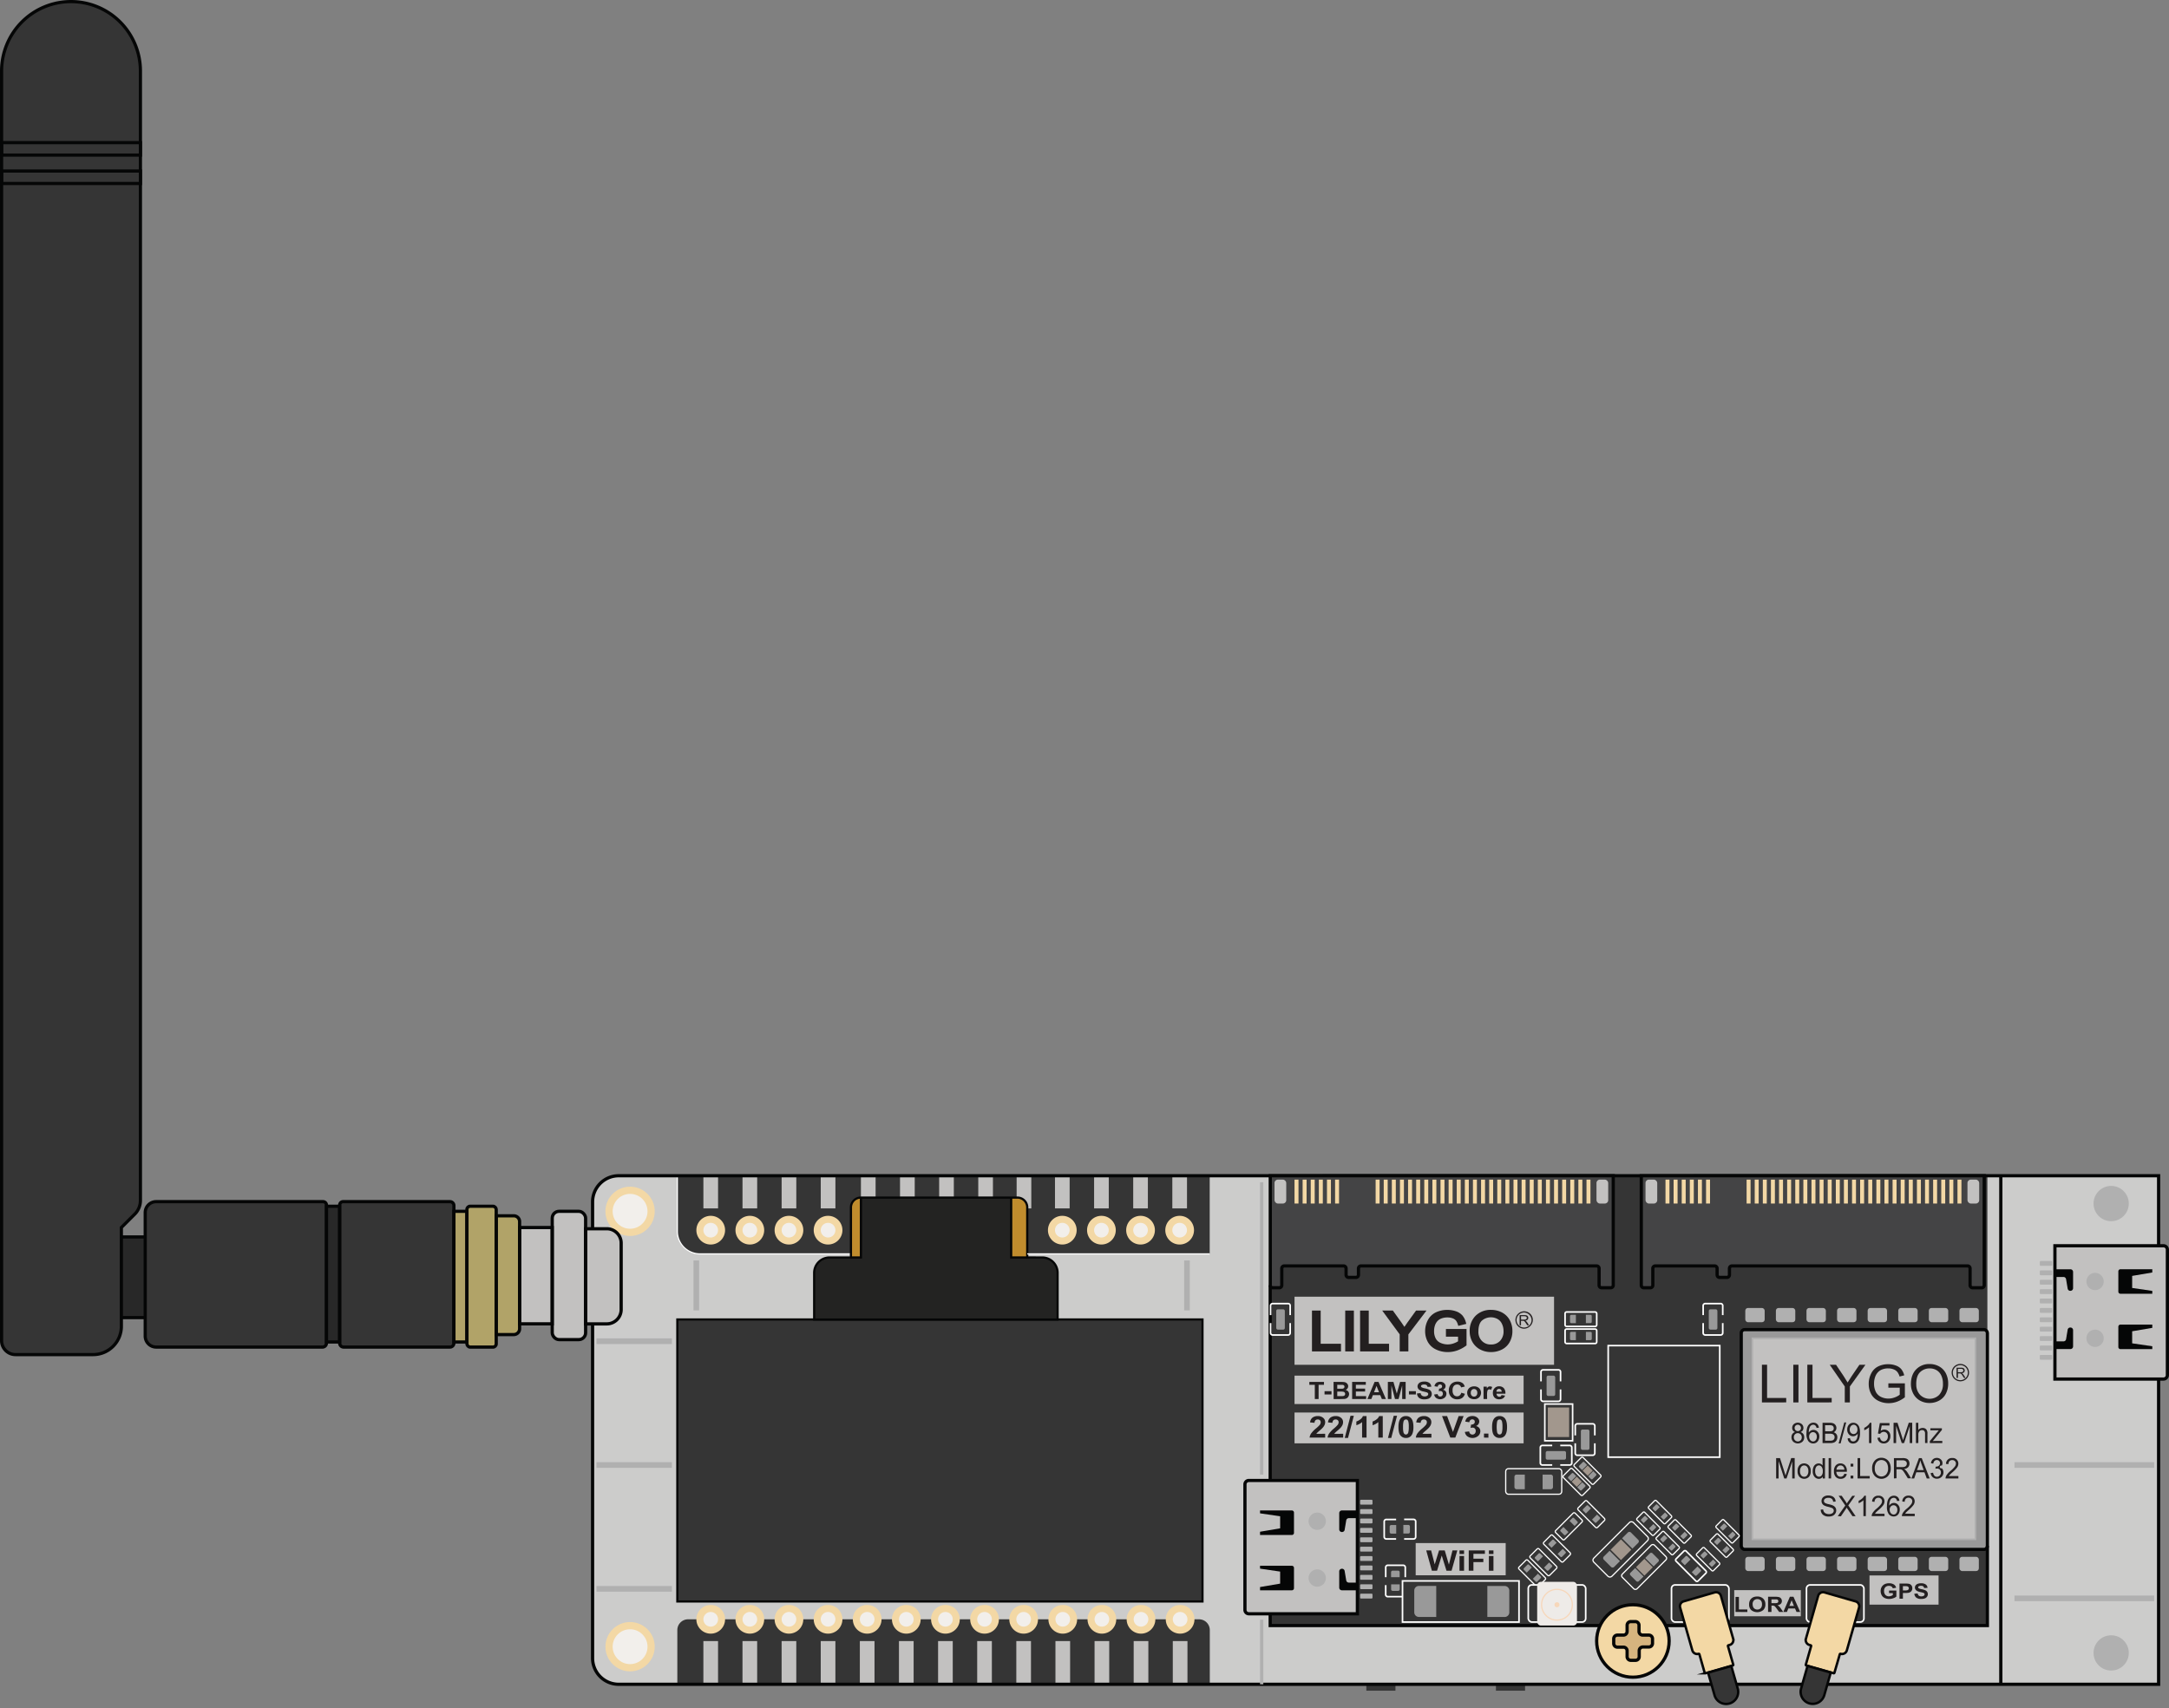 <svg xmlns="http://www.w3.org/2000/svg" viewBox="499.98 424.28 1208.25 951.63">
  <rect x="499.98" y="424.28" width="1208.25" height="951.63" fill="#808080" stroke="none"/>
  <defs><style>
    .cls-1 {
      fill: #353535;
    }
    .cls-2 {
      fill: #cccccb;
    }
    .cls-3 {
      fill: #999;
    }
    .cls-4 {
      fill: #c2c1c0;
    }
    .cls-5 {
      fill: #282828;
    }
    .cls-13,
    .cls-14,
    .cls-16,
    .cls-17,
    .cls-19,
    .cls-22,
    .cls-23,
    .cls-27,
    .cls-6,
    .cls-9 {
      fill: none;
      stroke-miterlimit: 10;
    }
    .cls-14, .cls-16, .cls-17, .cls-6 {
      stroke: #fff;
    }
    .cls-19, .cls-6 {
      stroke-width: 0.67px;
    }
    .cls-7 {
      fill: #f3d8a5;
    }
    .cls-8 {
      fill: #f2efeb;
    }
    .cls-22, .cls-23, .cls-27, .cls-9 {
      stroke: #050606;
    }
    .cls-9 {
      stroke-width: 1.8px;
    }
    .cls-10 {
      fill: #444445;
    }
    .cls-11 {
      fill: #050606;
    }
    .cls-12 {
      fill: #b0b0b0;
    }
    .cls-13 {
      stroke: #b0b0b0;
    }
    .cls-13, .cls-14 {
      stroke-width: 0.9px;
    }
    .cls-15 {
      fill: #a2978d;
    }
    .cls-16 {
      stroke-width: 0.88px;
    }
    .cls-17 {
      stroke-width: 0.86px;
    }
    .cls-18 {
      fill: #eeebe8;
    }
    .cls-19 {
      stroke: #f7d7ba;
    }
    .cls-20 {
      fill: #f7d7ba;
    }
    .cls-21 {
      fill: #d6b47f;
    }
    .cls-22 {
      stroke-width: 1.35px;
    }
    .cls-23 {
      stroke-width: 1.22px;
    }
    .cls-24 {
      fill: #232322;
    }
    .cls-25 {
      fill: #c08c2d;
    }
    .cls-26 {
      fill: #b1a368;
    }
    .cls-27 {
      stroke-width: 1.78px;
    }
    .cls-28 {
      fill: #231f20;
    }
    </style></defs><g id="Layer_7" data-name="Layer 7"><rect
      class="cls-1"
      x="1261.1"
      y="1362.69"
      width="16.22"
      height="3.56"
    ></rect><rect
      class="cls-1"
      x="1333.3"
      y="1362.69"
      width="16.22"
      height="3.56"
    ></rect><path
      class="cls-2"
      d="M1702.44,1079.35v283.34H844.65a14.56,14.56,0,0,1-14.57-14.56V1093.92a14.57,14.57,0,0,1,14.57-14.57Z"
    ></path><path
      class="cls-1"
      d="M883.25,1326.48h284.65a6,6,0,0,1,6,6v30.25a0,0,0,0,1,0,0H877.29a0,0,0,0,1,0,0v-30.25A6,6,0,0,1,883.25,1326.48Z"
    ></path><path
      class="cls-1"
      d="M877.29,1080.08h284.33a12.23,12.23,0,0,1,12.23,12.23v30.58a0,0,0,0,1,0,0H877.29a0,0,0,0,1,0,0v-42.81A0,0,0,0,1,877.29,1080.08Z"
      transform="translate(2051.14 2202.97) rotate(180)"
    ></path><rect
      class="cls-1"
      x="877.29"
      y="1159.42"
      width="292.54"
      height="157.13"
    ></rect><rect
      class="cls-1"
      x="1207.54"
      y="1079.35"
      width="399.51"
      height="250.31"
    ></rect><rect
      class="cls-3"
      x="1469.94"
      y="1165.08"
      width="137.12"
      height="122.45"
      rx="1.87"
    ></rect><rect
      class="cls-4"
      x="1476.15"
      y="1169.91"
      width="124.25"
      height="112.02"
    ></rect><rect
      class="cls-5"
      x="567.59"
      y="1113.45"
      width="13.26"
      height="44.94"
    ></rect><rect
      class="cls-5"
      x="500.87"
      y="503.75"
      width="77.33"
      height="6.94"
    ></rect><rect
      class="cls-5"
      x="500.87"
      y="519.57"
      width="77.33"
      height="6.94"
    ></rect><path
      class="cls-6"
      d="M974,1122.89H889.87a12.59,12.59,0,0,1-12.58-12.59v-31"
    ></path><rect
      class="cls-4"
      x="957.17"
      y="1079.36"
      width="8.17"
      height="18.19"
      transform="translate(1922.52 2176.9) rotate(180)"
    ></rect><rect
      class="cls-4"
      x="935.38"
      y="1079.36"
      width="8.17"
      height="18.19"
      transform="translate(1878.94 2176.9) rotate(180)"
    ></rect><rect
      class="cls-4"
      x="913.59"
      y="1079.36"
      width="8.17"
      height="18.19"
      transform="translate(1835.36 2176.9) rotate(180)"
    ></rect><rect
      class="cls-4"
      x="891.8"
      y="1079.36"
      width="8.17"
      height="18.19"
      transform="translate(1791.78 2176.9) rotate(180)"
    ></rect><circle
      class="cls-7"
      cx="961.26"
      cy="1109.67"
      r="8"
    ></circle><circle
      class="cls-8"
      cx="961.26"
      cy="1109.67"
      r="4.09"
    ></circle><circle
      class="cls-7"
      cx="939.47"
      cy="1109.67"
      r="8"
    ></circle><circle
      class="cls-8"
      cx="939.47"
      cy="1109.67"
      r="4.09"
    ></circle><circle
      class="cls-7"
      cx="917.68"
      cy="1109.67"
      r="8"
    ></circle><circle
      class="cls-8"
      cx="917.68"
      cy="1109.67"
      r="4.09"
    ></circle><circle
      class="cls-7"
      cx="895.89"
      cy="1109.67"
      r="8"
    ></circle><circle
      class="cls-8"
      cx="895.89"
      cy="1109.67"
      r="4.09"
    ></circle><rect
      class="cls-4"
      x="1153.02"
      y="1079.36"
      width="8.17"
      height="18.19"
      transform="translate(2314.22 2176.9) rotate(180)"
    ></rect><rect
      class="cls-4"
      x="1131.23"
      y="1079.36"
      width="8.17"
      height="18.19"
      transform="translate(2270.64 2176.9) rotate(180)"
    ></rect><rect
      class="cls-4"
      x="1109.44"
      y="1079.36"
      width="8.17"
      height="18.19"
      transform="translate(2227.06 2176.9) rotate(180)"
    ></rect><rect
      class="cls-4"
      x="1087.65"
      y="1079.36"
      width="8.17"
      height="18.19"
      transform="translate(2183.48 2176.9) rotate(180)"
    ></rect><rect
      class="cls-4"
      x="1044.93"
      y="1079.35"
      width="8.17"
      height="12.16"
    ></rect><path
      class="cls-4"
      d="M1074.47,1079.35v18.2h-2.26a7.16,7.16,0,0,0-1.51-4.31,6.36,6.36,0,0,0-4.4-1.73v-12.16Z"
    ></path><rect
      class="cls-4"
      x="1023.14"
      y="1079.35"
      width="8.17"
      height="12.16"
    ></rect><rect
      class="cls-4"
      x="1001.34"
      y="1079.35"
      width="8.19"
      height="12.16"
    ></rect><rect
      class="cls-4"
      x="979.56"
      y="1079.35"
      width="8.17"
      height="12.16"
    ></rect><circle
      class="cls-7"
      cx="1157.11"
      cy="1109.67"
      r="8"
    ></circle><circle
      class="cls-8"
      cx="1157.11"
      cy="1109.67"
      r="4.09"
    ></circle><circle
      class="cls-7"
      cx="1135.32"
      cy="1109.67"
      r="8"
    ></circle><circle
      class="cls-8"
      cx="1135.32"
      cy="1109.67"
      r="4.09"
    ></circle><circle
      class="cls-7"
      cx="1113.53"
      cy="1109.67"
      r="8"
    ></circle><circle
      class="cls-8"
      cx="1113.53"
      cy="1109.67"
      r="4.09"
    ></circle><circle
      class="cls-7"
      cx="1091.74"
      cy="1109.67"
      r="8"
    ></circle><circle
      class="cls-8"
      cx="1091.74"
      cy="1109.67"
      r="4.09"
    ></circle><rect
      class="cls-4"
      x="891.8"
      y="1338.61"
      width="8.17"
      height="24.09"
    ></rect><rect
      class="cls-4"
      x="913.59"
      y="1338.61"
      width="8.17"
      height="24.09"
    ></rect><rect
      class="cls-4"
      x="935.38"
      y="1338.61"
      width="8.17"
      height="24.09"
    ></rect><rect
      class="cls-4"
      x="957.17"
      y="1338.61"
      width="8.17"
      height="24.09"
    ></rect><rect
      class="cls-4"
      x="978.96"
      y="1338.61"
      width="8.17"
      height="24.09"
    ></rect><rect
      class="cls-4"
      x="1000.75"
      y="1338.61"
      width="8.17"
      height="24.09"
    ></rect><rect
      class="cls-4"
      x="1022.54"
      y="1338.61"
      width="8.17"
      height="24.09"
    ></rect><rect
      class="cls-4"
      x="1044.33"
      y="1338.61"
      width="8.17"
      height="24.09"
    ></rect><rect
      class="cls-4"
      x="1066.12"
      y="1338.61"
      width="8.17"
      height="24.09"
    ></rect><rect
      class="cls-4"
      x="1087.92"
      y="1338.61"
      width="8.17"
      height="24.09"
    ></rect><rect
      class="cls-4"
      x="1109.71"
      y="1338.61"
      width="8.17"
      height="24.09"
    ></rect><rect
      class="cls-4"
      x="1131.5"
      y="1338.61"
      width="8.17"
      height="24.09"
    ></rect><rect
      class="cls-4"
      x="1153.29"
      y="1338.61"
      width="8.17"
      height="24.09"
    ></rect><polyline
      class="cls-9"
      points="1207.55 1140.39 1207.55 1329.96 1607.06 1329.96 1607.06 1285.66"
    ></polyline><path
      class="cls-9"
      d="M1702.44,1192.62v170.07H844.65a14.56,14.56,0,0,1-14.57-14.56V1093.92a14.57,14.57,0,0,1,14.57-14.57h857.79v39"
    ></path><path
      class="cls-10"
      d="M1398.65,1079.35v61a1.41,1.41,0,0,1-1.41,1.41h-5.07a1.41,1.41,0,0,1-1.41-1.41V1131a1.41,1.41,0,0,0-1.41-1.41H1258.13a1.41,1.41,0,0,0-1.41,1.41v3.58a1.41,1.41,0,0,1-1.41,1.41h-4.08a1.41,1.41,0,0,1-1.41-1.41V1131a1.41,1.41,0,0,0-1.41-1.41h-33A1.41,1.41,0,0,0,1214,1131v9.36a1.41,1.41,0,0,1-1.4,1.41H1209a1.41,1.41,0,0,1-1.41-1.41v-61Z"
    ></path><path
      class="cls-9"
      d="M1398.65,1079.35v61a1.41,1.41,0,0,1-1.41,1.41h-5.07a1.41,1.41,0,0,1-1.41-1.41V1131a1.41,1.41,0,0,0-1.41-1.41H1258.13a1.41,1.41,0,0,0-1.41,1.41v3.58a1.41,1.41,0,0,1-1.41,1.41h-4.08a1.41,1.41,0,0,1-1.41-1.41V1131a1.41,1.41,0,0,0-1.41-1.41h-33A1.41,1.41,0,0,0,1214,1131v9.36a1.41,1.41,0,0,1-1.4,1.41H1209a1.41,1.41,0,0,1-1.41-1.41v-61Z"
    ></path><rect
      class="cls-4"
      x="1209.96"
      y="1081.51"
      width="6.53"
      height="13.32"
      rx="1.84"
    ></rect><rect
      class="cls-4"
      x="1389.31"
      y="1081.51"
      width="6.53"
      height="13.32"
      rx="1.84"
    ></rect><rect
      class="cls-7"
      x="1221.1"
      y="1081.51"
      width="2.21"
      height="13.32"
    ></rect><rect
      class="cls-7"
      x="1225.61"
      y="1081.51"
      width="2.21"
      height="13.32"
    ></rect><rect
      class="cls-7"
      x="1230.13"
      y="1081.51"
      width="2.21"
      height="13.32"
    ></rect><rect
      class="cls-7"
      x="1234.65"
      y="1081.51"
      width="2.21"
      height="13.32"
    ></rect><rect
      class="cls-7"
      x="1239.17"
      y="1081.51"
      width="2.21"
      height="13.32"
    ></rect><rect
      class="cls-7"
      x="1243.69"
      y="1081.51"
      width="2.21"
      height="13.32"
    ></rect><rect
      class="cls-7"
      x="1266.28"
      y="1081.51"
      width="2.21"
      height="13.32"
    ></rect><rect
      class="cls-7"
      x="1270.79"
      y="1081.51"
      width="2.21"
      height="13.32"
    ></rect><rect
      class="cls-7"
      x="1275.31"
      y="1081.51"
      width="2.21"
      height="13.32"
    ></rect><rect
      class="cls-7"
      x="1279.83"
      y="1081.51"
      width="2.21"
      height="13.32"
    ></rect><rect
      class="cls-7"
      x="1284.35"
      y="1081.51"
      width="2.21"
      height="13.32"
    ></rect><rect
      class="cls-7"
      x="1288.87"
      y="1081.51"
      width="2.21"
      height="13.32"
    ></rect><rect
      class="cls-7"
      x="1293.38"
      y="1081.51"
      width="2.21"
      height="13.32"
    ></rect><rect
      class="cls-7"
      x="1297.9"
      y="1081.51"
      width="2.21"
      height="13.32"
    ></rect><rect
      class="cls-7"
      x="1302.42"
      y="1081.51"
      width="2.21"
      height="13.32"
    ></rect><rect
      class="cls-7"
      x="1306.94"
      y="1081.51"
      width="2.21"
      height="13.32"
    ></rect><rect
      class="cls-7"
      x="1311.46"
      y="1081.51"
      width="2.21"
      height="13.32"
    ></rect><rect
      class="cls-7"
      x="1315.97"
      y="1081.51"
      width="2.21"
      height="13.32"
    ></rect><rect
      class="cls-7"
      x="1320.49"
      y="1081.51"
      width="2.21"
      height="13.32"
    ></rect><rect
      class="cls-7"
      x="1325.01"
      y="1081.51"
      width="2.21"
      height="13.32"
    ></rect><rect
      class="cls-7"
      x="1329.53"
      y="1081.51"
      width="2.21"
      height="13.32"
    ></rect><rect
      class="cls-7"
      x="1334.04"
      y="1081.51"
      width="2.21"
      height="13.32"
    ></rect><rect
      class="cls-7"
      x="1338.56"
      y="1081.51"
      width="2.21"
      height="13.32"
    ></rect><rect
      class="cls-7"
      x="1343.08"
      y="1081.51"
      width="2.21"
      height="13.32"
    ></rect><rect
      class="cls-7"
      x="1347.6"
      y="1081.51"
      width="2.21"
      height="13.32"
    ></rect><rect
      class="cls-7"
      x="1352.12"
      y="1081.51"
      width="2.21"
      height="13.32"
    ></rect><rect
      class="cls-7"
      x="1356.63"
      y="1081.51"
      width="2.21"
      height="13.32"
    ></rect><rect
      class="cls-7"
      x="1361.15"
      y="1081.51"
      width="2.21"
      height="13.32"
    ></rect><rect
      class="cls-7"
      x="1365.67"
      y="1081.51"
      width="2.21"
      height="13.32"
    ></rect><rect
      class="cls-7"
      x="1370.19"
      y="1081.51"
      width="2.21"
      height="13.32"
    ></rect><rect
      class="cls-7"
      x="1374.71"
      y="1081.51"
      width="2.21"
      height="13.32"
    ></rect><rect
      class="cls-7"
      x="1379.22"
      y="1081.51"
      width="2.21"
      height="13.32"
    ></rect><rect
      class="cls-7"
      x="1383.74"
      y="1081.51"
      width="2.21"
      height="13.32"
    ></rect><path
      class="cls-10"
      d="M1605.3,1079.35v61a1.41,1.41,0,0,1-1.41,1.41h-5.06a1.41,1.41,0,0,1-1.41-1.41V1131a1.41,1.41,0,0,0-1.41-1.41H1464.78a1.41,1.41,0,0,0-1.41,1.41v3.58A1.41,1.41,0,0,1,1462,1136h-4.08a1.41,1.41,0,0,1-1.41-1.41V1131a1.41,1.41,0,0,0-1.41-1.41h-33a1.41,1.41,0,0,0-1.41,1.41v9.36a1.41,1.41,0,0,1-1.41,1.41h-3.61a1.41,1.41,0,0,1-1.41-1.41v-61Z"
    ></path><path
      class="cls-9"
      d="M1605.3,1079.35v61a1.41,1.41,0,0,1-1.41,1.41h-5.06a1.41,1.41,0,0,1-1.41-1.41V1131a1.41,1.41,0,0,0-1.41-1.41H1464.78a1.41,1.41,0,0,0-1.41,1.41v3.58A1.41,1.41,0,0,1,1462,1136h-4.08a1.41,1.41,0,0,1-1.41-1.41V1131a1.41,1.41,0,0,0-1.41-1.41h-33a1.41,1.41,0,0,0-1.41,1.41v9.36a1.41,1.41,0,0,1-1.41,1.41h-3.61a1.41,1.41,0,0,1-1.41-1.41v-61Z"
    ></path><rect
      class="cls-4"
      x="1416.62"
      y="1081.51"
      width="6.53"
      height="13.32"
      rx="1.84"
    ></rect><rect
      class="cls-4"
      x="1595.97"
      y="1081.51"
      width="6.53"
      height="13.32"
      rx="1.84"
    ></rect><rect
      class="cls-7"
      x="1427.75"
      y="1081.51"
      width="2.21"
      height="13.32"
    ></rect><rect
      class="cls-7"
      x="1432.27"
      y="1081.51"
      width="2.21"
      height="13.32"
    ></rect><rect
      class="cls-7"
      x="1436.79"
      y="1081.51"
      width="2.21"
      height="13.32"
    ></rect><rect
      class="cls-7"
      x="1441.3"
      y="1081.51"
      width="2.21"
      height="13.32"
    ></rect><rect
      class="cls-7"
      x="1445.82"
      y="1081.51"
      width="2.21"
      height="13.32"
    ></rect><rect
      class="cls-7"
      x="1450.34"
      y="1081.51"
      width="2.21"
      height="13.32"
    ></rect><rect
      class="cls-7"
      x="1472.93"
      y="1081.51"
      width="2.21"
      height="13.32"
    ></rect><rect
      class="cls-7"
      x="1477.45"
      y="1081.51"
      width="2.21"
      height="13.32"
    ></rect><rect
      class="cls-7"
      x="1481.97"
      y="1081.51"
      width="2.21"
      height="13.32"
    ></rect><rect
      class="cls-7"
      x="1486.48"
      y="1081.51"
      width="2.21"
      height="13.32"
    ></rect><rect
      class="cls-7"
      x="1491"
      y="1081.51"
      width="2.21"
      height="13.32"
    ></rect><rect
      class="cls-7"
      x="1495.52"
      y="1081.51"
      width="2.21"
      height="13.32"
    ></rect><rect
      class="cls-7"
      x="1500.04"
      y="1081.51"
      width="2.21"
      height="13.32"
    ></rect><rect
      class="cls-7"
      x="1504.55"
      y="1081.51"
      width="2.21"
      height="13.32"
    ></rect><rect
      class="cls-7"
      x="1509.07"
      y="1081.51"
      width="2.21"
      height="13.32"
    ></rect><rect
      class="cls-7"
      x="1513.59"
      y="1081.51"
      width="2.21"
      height="13.32"
    ></rect><rect
      class="cls-7"
      x="1518.11"
      y="1081.51"
      width="2.21"
      height="13.32"
    ></rect><rect
      class="cls-7"
      x="1522.63"
      y="1081.51"
      width="2.21"
      height="13.32"
    ></rect><rect
      class="cls-7"
      x="1527.14"
      y="1081.51"
      width="2.21"
      height="13.32"
    ></rect><rect
      class="cls-7"
      x="1531.66"
      y="1081.51"
      width="2.21"
      height="13.32"
    ></rect><rect
      class="cls-7"
      x="1536.18"
      y="1081.51"
      width="2.21"
      height="13.32"
    ></rect><rect
      class="cls-7"
      x="1540.7"
      y="1081.51"
      width="2.21"
      height="13.32"
    ></rect><rect
      class="cls-7"
      x="1545.22"
      y="1081.51"
      width="2.21"
      height="13.32"
    ></rect><rect
      class="cls-7"
      x="1549.73"
      y="1081.51"
      width="2.21"
      height="13.32"
    ></rect><rect
      class="cls-7"
      x="1554.25"
      y="1081.51"
      width="2.21"
      height="13.32"
    ></rect><rect
      class="cls-7"
      x="1558.77"
      y="1081.51"
      width="2.21"
      height="13.32"
    ></rect><rect
      class="cls-7"
      x="1563.29"
      y="1081.51"
      width="2.21"
      height="13.32"
    ></rect><rect
      class="cls-7"
      x="1567.81"
      y="1081.51"
      width="2.21"
      height="13.32"
    ></rect><rect
      class="cls-7"
      x="1572.32"
      y="1081.51"
      width="2.21"
      height="13.32"
    ></rect><rect
      class="cls-7"
      x="1576.84"
      y="1081.51"
      width="2.21"
      height="13.32"
    ></rect><rect
      class="cls-7"
      x="1581.36"
      y="1081.51"
      width="2.21"
      height="13.32"
    ></rect><rect
      class="cls-7"
      x="1585.88"
      y="1081.51"
      width="2.21"
      height="13.32"
    ></rect><rect
      class="cls-7"
      x="1590.4"
      y="1081.51"
      width="2.21"
      height="13.32"
    ></rect><path
      class="cls-4"
      d="M1707.33,1120.53v69.92a2.17,2.17,0,0,1-2.17,2.17h-60.48v-74.26h60.48A2.17,2.17,0,0,1,1707.33,1120.53Z"
    ></path><path
      class="cls-9"
      d="M1707.33,1120.53v69.92a2.17,2.17,0,0,1-2.17,2.17h-60.48v-74.26h60.48A2.17,2.17,0,0,1,1707.33,1120.53Z"
    ></path><line
      class="cls-9"
      x1="1614.54"
      y1="1079.36"
      x2="1614.54"
      y2="1362.69"
    ></line><path
      class="cls-11"
      d="M1654.8,1132.91V1142a1.48,1.48,0,0,1-1.48,1.47h-.09a1.46,1.46,0,0,1-1.45-1.24l-.88-5.24a1.46,1.46,0,0,0-1.46-1.24h-4.76v-4.29h8.64A1.48,1.48,0,0,1,1654.8,1132.91Z"
    ></path><path
      class="cls-11"
      d="M1654.8,1165.38v9.07a1.48,1.48,0,0,1-1.48,1.47h-8.64v-4.29h4.76a1.46,1.46,0,0,0,1.46-1.24l.88-5.26a1.46,1.46,0,0,1,1.45-1.22h.09A1.47,1.47,0,0,1,1654.8,1165.38Z"
    ></path><path
      class="cls-11"
      d="M1687.71,1135.15v6.72l11.21,1.63v1.6h-17.73a1.18,1.18,0,0,1-1.18-1.18v-11.3a1.18,1.18,0,0,1,1.18-1.18h17.73v1.81Z"
    ></path><path
      class="cls-11"
      d="M1687.71,1166v6.72l11.21,1.63v1.6h-17.73a1.18,1.18,0,0,1-1.18-1.18v-11.31a1.18,1.18,0,0,1,1.18-1.18h17.73v1.82Z"
    ></path><circle
      class="cls-12"
      cx="1667.05"
      cy="1169.91"
      r="4.83"
    ></circle><circle
      class="cls-12"
      cx="1667.05"
      cy="1138.27"
      r="4.83"
    ></circle><rect
      class="cls-12"
      x="1636.27"
      y="1126.85"
      width="6.89"
      height="2.7"
      rx="0.43"
    ></rect><rect
      class="cls-12"
      x="1636.27"
      y="1132.09"
      width="6.89"
      height="2.7"
      rx="0.43"
    ></rect><rect
      class="cls-12"
      x="1636.27"
      y="1137.32"
      width="6.89"
      height="2.7"
      rx="0.43"
    ></rect><rect
      class="cls-12"
      x="1636.27"
      y="1142.55"
      width="6.89"
      height="2.7"
      rx="0.43"
    ></rect><rect
      class="cls-12"
      x="1636.27"
      y="1147.78"
      width="6.89"
      height="2.7"
      rx="0.43"
    ></rect><rect
      class="cls-12"
      x="1636.27"
      y="1153.02"
      width="6.89"
      height="2.7"
      rx="0.43"
    ></rect><rect
      class="cls-12"
      x="1636.27"
      y="1158.25"
      width="6.89"
      height="2.7"
      rx="0.43"
    ></rect><rect
      class="cls-12"
      x="1636.27"
      y="1163.48"
      width="6.89"
      height="2.7"
      rx="0.43"
    ></rect><rect
      class="cls-12"
      x="1636.27"
      y="1168.71"
      width="6.89"
      height="2.7"
      rx="0.43"
    ></rect><rect
      class="cls-12"
      x="1636.27"
      y="1173.95"
      width="6.89"
      height="2.7"
      rx="0.43"
    ></rect><rect
      class="cls-12"
      x="1636.27"
      y="1179.18"
      width="6.89"
      height="2.7"
      rx="0.43"
    ></rect><path
      class="cls-4"
      d="M1193.48,1321.23V1251.3a2.17,2.17,0,0,1,2.17-2.17h60.47v74.27h-60.47A2.17,2.17,0,0,1,1193.48,1321.23Z"
    ></path><path
      class="cls-9"
      d="M1193.48,1321.23V1251.3a2.17,2.17,0,0,1,2.17-2.17h60.47v74.27h-60.47A2.17,2.17,0,0,1,1193.48,1321.23Z"
    ></path><path
      class="cls-11"
      d="M1246,1308.85v-9.07a1.48,1.48,0,0,1,1.47-1.47h.09a1.46,1.46,0,0,1,1.46,1.24l.88,5.24a1.46,1.46,0,0,0,1.45,1.24h4.76v4.29h-8.64A1.48,1.48,0,0,1,1246,1308.85Z"
    ></path><path
      class="cls-11"
      d="M1246,1276.38v-9.07a1.48,1.48,0,0,1,1.47-1.47h8.64v4.29h-4.76a1.46,1.46,0,0,0-1.45,1.24l-.88,5.26a1.46,1.46,0,0,1-1.46,1.22h-.09A1.47,1.47,0,0,1,1246,1276.38Z"
    ></path><path
      class="cls-11"
      d="M1213.09,1306.6v-6.71l-11.2-1.64v-1.6h17.72a1.19,1.19,0,0,1,1.19,1.19v11.3a1.18,1.18,0,0,1-1.19,1.18h-17.72v-1.81Z"
    ></path><path
      class="cls-11"
      d="M1213.09,1275.79v-6.72l-11.2-1.63v-1.6h17.72a1.18,1.18,0,0,1,1.19,1.18v11.3a1.18,1.18,0,0,1-1.19,1.18h-17.72v-1.81Z"
    ></path><circle
      class="cls-12"
      cx="1233.75"
      cy="1271.84"
      r="4.83"
    ></circle><circle
      class="cls-12"
      cx="1233.75"
      cy="1303.49"
      r="4.83"
    ></circle><rect
      class="cls-12"
      x="1257.65"
      y="1312.21"
      width="6.89"
      height="2.7"
      rx="0.43"
      transform="translate(2522.19 2627.11) rotate(-180)"
    ></rect><rect
      class="cls-12"
      x="1257.65"
      y="1306.97"
      width="6.89"
      height="2.7"
      rx="0.43"
      transform="translate(2522.19 2616.64) rotate(-180)"
    ></rect><rect
      class="cls-12"
      x="1257.65"
      y="1301.74"
      width="6.89"
      height="2.7"
      rx="0.43"
      transform="translate(2522.19 2606.18) rotate(-180)"
    ></rect><rect
      class="cls-12"
      x="1257.65"
      y="1296.51"
      width="6.89"
      height="2.7"
      rx="0.43"
      transform="translate(2522.19 2595.72) rotate(-180)"
    ></rect><rect
      class="cls-12"
      x="1257.65"
      y="1291.28"
      width="6.89"
      height="2.7"
      rx="0.43"
      transform="translate(2522.19 2585.25) rotate(-180)"
    ></rect><rect
      class="cls-12"
      x="1257.65"
      y="1286.04"
      width="6.89"
      height="2.7"
      rx="0.43"
      transform="translate(2522.19 2574.79) rotate(-180)"
    ></rect><rect
      class="cls-12"
      x="1257.65"
      y="1280.81"
      width="6.89"
      height="2.7"
      rx="0.43"
      transform="translate(2522.19 2564.32) rotate(-180)"
    ></rect><rect
      class="cls-12"
      x="1257.65"
      y="1275.58"
      width="6.89"
      height="2.7"
      rx="0.43"
      transform="translate(2522.19 2553.86) rotate(-180)"
    ></rect><rect
      class="cls-12"
      x="1257.65"
      y="1270.35"
      width="6.89"
      height="2.7"
      rx="0.43"
      transform="translate(2522.19 2543.39) rotate(-180)"
    ></rect><rect
      class="cls-12"
      x="1257.65"
      y="1265.12"
      width="6.89"
      height="2.7"
      rx="0.43"
      transform="translate(2522.19 2532.93) rotate(-180)"
    ></rect><rect
      class="cls-12"
      x="1257.65"
      y="1259.88"
      width="6.89"
      height="2.7"
      rx="0.43"
      transform="translate(2522.19 2522.46) rotate(-180)"
    ></rect><circle
      class="cls-12"
      cx="1676.01"
      cy="1094.84"
      r="9.82"
    ></circle><circle
      class="cls-12"
      cx="1676.01"
      cy="1345.21"
      r="9.82"
    ></circle><rect
      class="cls-9"
      x="1469.94"
      y="1165.08"
      width="137.12"
      height="122.45"
      rx="1.87"
    ></rect><rect
      class="cls-12"
      x="1472.2"
      y="1153.02"
      width="10.8"
      height="7.93"
      rx="1.49"
    ></rect><rect
      class="cls-12"
      x="1489.25"
      y="1153.02"
      width="10.8"
      height="7.93"
      rx="1.49"
    ></rect><rect
      class="cls-12"
      x="1506.29"
      y="1153.02"
      width="10.8"
      height="7.93"
      rx="1.49"
    ></rect><rect
      class="cls-12"
      x="1523.33"
      y="1153.02"
      width="10.8"
      height="7.93"
      rx="1.49"
    ></rect><rect
      class="cls-12"
      x="1540.37"
      y="1153.02"
      width="10.8"
      height="7.93"
      rx="1.49"
    ></rect><rect
      class="cls-12"
      x="1557.41"
      y="1153.02"
      width="10.8"
      height="7.93"
      rx="1.49"
    ></rect><rect
      class="cls-12"
      x="1574.45"
      y="1153.02"
      width="10.8"
      height="7.93"
      rx="1.49"
    ></rect><rect
      class="cls-12"
      x="1591.5"
      y="1153.02"
      width="10.8"
      height="7.93"
      rx="1.49"
    ></rect><rect
      class="cls-12"
      x="1472.2"
      y="1291.66"
      width="10.8"
      height="7.93"
      rx="1.49"
    ></rect><rect
      class="cls-12"
      x="1489.25"
      y="1291.66"
      width="10.8"
      height="7.93"
      rx="1.49"
    ></rect><rect
      class="cls-12"
      x="1506.29"
      y="1291.66"
      width="10.8"
      height="7.93"
      rx="1.49"
    ></rect><rect
      class="cls-12"
      x="1523.33"
      y="1291.66"
      width="10.8"
      height="7.93"
      rx="1.49"
    ></rect><rect
      class="cls-12"
      x="1540.37"
      y="1291.66"
      width="10.8"
      height="7.93"
      rx="1.49"
    ></rect><rect
      class="cls-12"
      x="1557.41"
      y="1291.66"
      width="10.8"
      height="7.93"
      rx="1.49"
    ></rect><rect
      class="cls-12"
      x="1574.45"
      y="1291.66"
      width="10.8"
      height="7.93"
      rx="1.49"
    ></rect><rect
      class="cls-12"
      x="1591.5"
      y="1291.66"
      width="10.8"
      height="7.93"
      rx="1.49"
    ></rect><rect
      class="cls-13"
      x="1476.15"
      y="1169.91"
      width="124.25"
      height="112.02"
    ></rect><path
      class="cls-14"
      d="M1448.73,1157v-5.28a1.17,1.17,0,0,1,1.15-1.15h8.61a1.17,1.17,0,0,1,1.15,1.15V1157"
    ></path><path
      class="cls-14"
      d="M1459.64,1161.45v5.47a1.16,1.16,0,0,1-1.15,1.15h-8.61a1.16,1.16,0,0,1-1.15-1.15v-5.47"
    ></path><rect
      class="cls-3"
      x="1451.87"
      y="1153.76"
      width="4.79"
      height="11.32"
      rx="0.88"
    ></rect><path
      class="cls-14"
      d="M1207.77,1157v-5.28a1.17,1.17,0,0,1,1.15-1.15h8.61a1.16,1.16,0,0,1,1.15,1.15V1157"
    ></path><path
      class="cls-14"
      d="M1218.68,1161.45v5.47a1.16,1.16,0,0,1-1.15,1.15h-8.61a1.16,1.16,0,0,1-1.15-1.15v-5.47"
    ></path><rect
      class="cls-3"
      x="1210.91"
      y="1153.76"
      width="4.79"
      height="11.32"
      rx="0.88"
    ></rect><path
      class="cls-14"
      d="M1358.39,1193.93v-5.28a1.16,1.16,0,0,1,1.15-1.15h8.6a1.16,1.16,0,0,1,1.15,1.15v5.28"
    ></path><path
      class="cls-14"
      d="M1369.29,1198.41v5.47a1.16,1.16,0,0,1-1.15,1.15h-8.6a1.16,1.16,0,0,1-1.15-1.15v-5.47"
    ></path><rect
      class="cls-3"
      x="1361.52"
      y="1190.72"
      width="4.79"
      height="11.32"
      rx="0.88"
    ></rect><path
      class="cls-14"
      d="M1377.48,1224v-5.28a1.16,1.16,0,0,1,1.15-1.15h8.6a1.16,1.16,0,0,1,1.15,1.15V1224"
    ></path><path
      class="cls-14"
      d="M1388.38,1228.44v5.48a1.16,1.16,0,0,1-1.15,1.15h-8.6a1.16,1.16,0,0,1-1.15-1.15v-5.48"
    ></path><rect
      class="cls-3"
      x="1380.61"
      y="1220.75"
      width="4.79"
      height="11.32"
      rx="0.88"
    ></rect><path
      class="cls-14"
      d="M1282.16,1270.81h5.28a1.16,1.16,0,0,1,1.15,1.15v8.6a1.16,1.16,0,0,1-1.15,1.15h-5.28"
    ></path><path
      class="cls-14"
      d="M1277.69,1281.71h-5.48a1.16,1.16,0,0,1-1.15-1.15V1272a1.16,1.16,0,0,1,1.15-1.15h5.48"
    ></path><path
      class="cls-3"
      d="M1275,1273.94h2.74v4.8H1275a.89.89,0,0,1-.89-.88v-3A.89.89,0,0,1,1275,1273.94Z"
    ></path><path
      class="cls-3"
      d="M1285.38,1274.82v3a.89.89,0,0,1-.88.88h-2.78v-4.8h2.78A.89.89,0,0,1,1285.38,1274.82Z"
    ></path><path
      class="cls-14"
      d="M1271.89,1307.43v5.28a1.16,1.16,0,0,0,1.15,1.15h8.21"
    ></path><path
      class="cls-14"
      d="M1271.9,1303v-5.47a1.16,1.16,0,0,1,1.15-1.15h8.6a1.16,1.16,0,0,1,1.15,1.15V1303"
    ></path><path
      class="cls-3"
      d="M1279.67,1300.21V1303h-4.79v-2.75a.87.87,0,0,1,.88-.88h3A.87.87,0,0,1,1279.67,1300.21Z"
    ></path><path
      class="cls-3"
      d="M1278.79,1310.64h-3a.87.87,0,0,1-.88-.88V1307h4.79v2.78A.87.87,0,0,1,1278.79,1310.64Z"
    ></path><path
      class="cls-14"
      d="M1369.13,1229.62h5.28a1.16,1.16,0,0,1,1.15,1.15v8.6a1.16,1.16,0,0,1-1.15,1.15h-5.28"
    ></path><path
      class="cls-14"
      d="M1364.65,1240.52h-5.47a1.16,1.16,0,0,1-1.15-1.15v-8.6a1.16,1.16,0,0,1,1.15-1.15h5.47"
    ></path><rect
      class="cls-3"
      x="1364.29"
      y="1229.48"
      width="4.79"
      height="11.32"
      rx="0.88"
      transform="translate(2601.82 -131.54) rotate(90)"
    ></rect><rect
      class="cls-14"
      x="1506.29"
      y="1307.32"
      width="31.99"
      height="20.68"
      rx="2.01"
    ></rect><rect
      class="cls-14"
      x="1431.09"
      y="1307.32"
      width="31.99"
      height="20.68"
      rx="2.01"
    ></rect><rect
      class="cls-14"
      x="1351.31"
      y="1307.32"
      width="31.99"
      height="20.68"
      rx="2.01"
    ></rect><rect
      class="cls-14"
      x="1281.25"
      y="1305.09"
      width="64.9"
      height="22.92"
    ></rect><rect
      class="cls-14"
      x="1371.8"
      y="1155.25"
      width="17.64"
      height="8.06"
      rx="0.85"
    ></rect><path
      class="cls-3"
      d="M1374.59,1157.5h3.23a.69.69,0,0,1,.69.69v2.58a0,0,0,0,1,0,0h-4.62a0,0,0,0,1,0,0v-2.58A.69.69,0,0,1,1374.59,1157.5Z"
      transform="translate(217.07 2535.35) rotate(-90)"
    ></path><path
      class="cls-3"
      d="M1383.42,1157.5h3.23a.69.69,0,0,1,.69.69v2.58a0,0,0,0,1,0,0h-4.62a0,0,0,0,1,0,0v-2.58A.69.69,0,0,1,1383.42,1157.5Z"
      transform="translate(2544.17 -225.9) rotate(90)"
    ></path><rect
      class="cls-1"
      x="1378.31"
      y="1156.83"
      width="4.62"
      height="4.62"
      transform="translate(221.48 2539.76) rotate(-90)"
    ></rect><rect
      class="cls-6"
      x="1418.09"
      y="1263.72"
      width="13.23"
      height="6.05"
      rx="0.64"
      transform="translate(1313.01 -636.4) rotate(45)"
    ></rect><path
      class="cls-3"
      d="M1421.23,1263.1h2.43a.52.52,0,0,1,.52.52v1.93a0,0,0,0,1,0,0h-3.46a0,0,0,0,1,0,0v-1.93A.52.52,0,0,1,1421.23,1263.1Z"
      transform="translate(-477.39 1376.13) rotate(-45)"
    ></path><path
      class="cls-3"
      d="M1425.92,1267.78h2.43a.52.52,0,0,1,.52.52v1.93a0,0,0,0,1,0,0h-3.46a0,0,0,0,1,0,0v-1.93A.52.52,0,0,1,1425.92,1267.78Z"
      transform="translate(3333.58 1157.2) rotate(135)"
    ></path><rect
      class="cls-1"
      x="1423.06"
      y="1264.93"
      width="3.46"
      height="3.46"
      transform="translate(-478.36 1378.47) rotate(-45)"
    ></rect><rect
      class="cls-6"
      x="1378.77"
      y="1264.41"
      width="15.31"
      height="7"
      rx="0.74"
      transform="translate(1302.62 -608.99) rotate(45)"
    ></rect><path
      class="cls-3"
      d="M1382.41,1263.69h2.81a.6.6,0,0,1,.6.6v2.24a0,0,0,0,1,0,0h-4a0,0,0,0,1,0,0v-2.24A.6.6,0,0,1,1382.41,1263.69Z"
      transform="translate(-489.26 1349.04) rotate(-45)"
    ></path><path
      class="cls-3"
      d="M1387.82,1269.11h2.81a.6.6,0,0,1,.6.6v2.24a0,0,0,0,1,0,0h-4a0,0,0,0,1,0,0v-2.24A.6.6,0,0,1,1387.82,1269.11Z"
      transform="translate(3269.96 1186.6) rotate(135)"
    ></path><rect
      class="cls-1"
      x="1384.52"
      y="1265.82"
      width="4.01"
      height="4.01"
      transform="translate(-490.38 1351.75) rotate(-45)"
    ></rect><rect
      class="cls-6"
      x="1376.64"
      y="1240.22"
      width="15.31"
      height="7"
      rx="0.74"
      transform="translate(1284.89 -614.57) rotate(45)"
    ></rect><path
      class="cls-3"
      d="M1380.27,1239.5h2.81a.6.6,0,0,1,.6.6v2.24a0,0,0,0,1,0,0h-4a0,0,0,0,1,0,0v-2.24A.6.6,0,0,1,1380.27,1239.5Z"
      transform="translate(-472.78 1340.45) rotate(-45)"
    ></path><path
      class="cls-3"
      d="M1385.69,1244.92h2.81a.6.6,0,0,1,.6.6v2.24a0,0,0,0,1,0,0h-4a0,0,0,0,1,0,0v-2.24A.6.6,0,0,1,1385.69,1244.92Z"
      transform="translate(3249.21 1146.81) rotate(135)"
    ></path><rect
      class="cls-15"
      x="1382.38"
      y="1241.63"
      width="4.01"
      height="4.01"
      transform="translate(-473.9 1343.16) rotate(-45)"
    ></rect><rect
      class="cls-6"
      x="1370.56"
      y="1246.43"
      width="15.31"
      height="7"
      rx="0.74"
      transform="translate(1287.51 -608.45) rotate(45)"
    ></rect><path
      class="cls-3"
      d="M1374.2,1245.71H1377a.6.6,0,0,1,.6.6v2.24a0,0,0,0,1,0,0h-4a0,0,0,0,1,0,0v-2.24A.6.6,0,0,1,1374.2,1245.71Z"
      transform="translate(-478.95 1337.97) rotate(-45)"
    ></path><path
      class="cls-3"
      d="M1379.61,1251.13h2.81a.6.6,0,0,1,.6.6V1254a0,0,0,0,1,0,0h-4a0,0,0,0,1,0,0v-2.24A.6.6,0,0,1,1379.61,1251.13Z"
      transform="translate(3243.23 1161.71) rotate(135)"
    ></path><rect
      class="cls-15"
      x="1376.31"
      y="1247.84"
      width="4.01"
      height="4.01"
      transform="translate(-480.07 1340.68) rotate(-45)"
    ></rect><rect
      class="cls-6"
      x="1359.65"
      y="1283.54"
      width="15.31"
      height="7"
      rx="0.74"
      transform="translate(1310.55 -589.87) rotate(45)"
    ></rect><path
      class="cls-3"
      d="M1363.28,1282.82h2.81a.6.6,0,0,1,.6.6v2.24a0,0,0,0,1,0,0h-4a0,0,0,0,1,0,0v-2.24A.6.6,0,0,1,1363.28,1282.82Z"
      transform="translate(-508.39 1341.12) rotate(-45)"
    ></path><path
      class="cls-3"
      d="M1368.7,1288.24h2.81a.6.6,0,0,1,.6.6v2.24a0,0,0,0,1,0,0h-4a0,0,0,0,1,0,0v-2.24A.6.6,0,0,1,1368.7,1288.24Z"
      transform="translate(3250.83 1232.77) rotate(135)"
    ></path><rect
      class="cls-1"
      x="1365.39"
      y="1284.94"
      width="4.01"
      height="4.01"
      transform="translate(-509.51 1343.83) rotate(-45)"
    ></rect><rect
      class="cls-6"
      x="1352.07"
      y="1291.12"
      width="15.31"
      height="7"
      rx="0.74"
      transform="translate(1313.69 -582.28) rotate(45)"
    ></rect><path
      class="cls-3"
      d="M1355.7,1290.4h2.81a.6.6,0,0,1,.6.6v2.24a0,0,0,0,1,0,0h-4a0,0,0,0,1,0,0V1291A.6.6,0,0,1,1355.7,1290.4Z"
      transform="translate(-515.97 1337.98) rotate(-45)"
    ></path><path
      class="cls-3"
      d="M1361.12,1295.82h2.81a.6.6,0,0,1,.6.6v2.24a0,0,0,0,1,0,0h-4a0,0,0,0,1,0,0v-2.24A.6.6,0,0,1,1361.12,1295.82Z"
      transform="translate(3243.25 1251.08) rotate(135)"
    ></path><rect
      class="cls-1"
      x="1357.81"
      y="1292.53"
      width="4.01"
      height="4.01"
      transform="translate(-517.09 1340.69) rotate(-45)"
    ></rect><path
      class="cls-6"
      d="M1355,1307.33l-8.89-8.89a.73.73,0,0,1,0-1l3.89-3.9a.74.74,0,0,1,1,0l9.78,9.79a.73.73,0,0,1,0,1l-3,3"
    ></path><path
      class="cls-3"
      d="M1349.45,1296.65h2.81a.6.6,0,0,1,.6.6v2.24a0,0,0,0,1,0,0h-4a0,0,0,0,1,0,0v-2.24a.6.6,0,0,1,.6-.6Z"
      transform="translate(-522.22 1335.39) rotate(-45)"
    ></path><path
      class="cls-3"
      d="M1354.87,1302.07h2.81a.6.6,0,0,1,.6.6v2.24a0,0,0,0,1,0,0h-4a0,0,0,0,1,0,0v-2.24A.6.6,0,0,1,1354.87,1302.07Z"
      transform="translate(3237.01 1266.16) rotate(135)"
    ></path><rect
      class="cls-1"
      x="1351.56"
      y="1298.77"
      width="4.01"
      height="4.01"
      transform="translate(-523.34 1338.1) rotate(-45)"
    ></rect><rect
      class="cls-6"
      x="1366.26"
      y="1271.18"
      width="15.31"
      height="7"
      rx="0.74"
      transform="translate(3246.75 1204.5) rotate(135)"
    ></rect><path
      class="cls-3"
      d="M1375.31,1270.64h2.81a.6.6,0,0,1,.6.6v2.24a0,0,0,0,1,0,0h-4a0,0,0,0,1,0,0v-2.24A.6.6,0,0,1,1375.31,1270.64Z"
      transform="translate(1302.71 -600.91) rotate(45)"
    ></path><path
      class="cls-3"
      d="M1369.89,1276.05h2.81a.6.6,0,0,1,.6.6v2.24a0,0,0,0,1,0,0h-4a0,0,0,0,1,0,0v-2.24A.6.6,0,0,1,1369.89,1276.05Z"
      transform="translate(1437.64 3150.43) rotate(-135)"
    ></path><rect
      class="cls-1"
      x="1372"
      y="1272.76"
      width="4.01"
      height="4.01"
      transform="translate(1303.83 -598.2) rotate(45)"
    ></rect><rect
      class="cls-6"
      x="1429.03"
      y="1274.5"
      width="13.23"
      height="6.05"
      rx="0.64"
      transform="translate(1323.84 -640.98) rotate(45)"
    ></rect><path
      class="cls-3"
      d="M1432.17,1273.88h2.43a.52.52,0,0,1,.52.52v1.93a0,0,0,0,1,0,0h-3.46a0,0,0,0,1,0,0v-1.93A.52.52,0,0,1,1432.17,1273.88Z"
      transform="translate(-481.81 1387.02) rotate(-45)"
    ></path><path
      class="cls-3"
      d="M1436.85,1278.56h2.43a.52.52,0,0,1,.52.52V1281a0,0,0,0,1,0,0h-3.46a0,0,0,0,1,0,0v-1.93a.52.52,0,0,1,.52-.52Z"
      transform="translate(3359.88 1167.87) rotate(135)"
    ></path><rect
      class="cls-1"
      x="1433.99"
      y="1275.72"
      width="3.46"
      height="3.46"
      transform="translate(-482.78 1389.37) rotate(-45)"
    ></rect><rect
      class="cls-6"
      x="1455.72"
      y="1274.43"
      width="13.23"
      height="6.05"
      rx="0.64"
      transform="translate(1331.6 -659.88) rotate(45)"
    ></rect><path
      class="cls-3"
      d="M1458.86,1273.81h2.43a.52.52,0,0,1,.52.52v1.93a0,0,0,0,1,0,0h-3.46a0,0,0,0,1,0,0v-1.93A.52.52,0,0,1,1458.86,1273.81Z"
      transform="translate(-473.94 1405.88) rotate(-45)"
    ></path><path
      class="cls-3"
      d="M1463.55,1278.49H1466a.52.52,0,0,1,.52.52v1.93a0,0,0,0,1,0,0H1463a0,0,0,0,1,0,0V1279A.52.52,0,0,1,1463.55,1278.49Z"
      transform="translate(3405.39 1148.87) rotate(135)"
    ></path><rect
      class="cls-1"
      x="1460.69"
      y="1275.64"
      width="3.46"
      height="3.46"
      transform="translate(-474.91 1408.22) rotate(-45)"
    ></rect><rect
      class="cls-6"
      x="1452.47"
      y="1282.36"
      width="13.23"
      height="6.05"
      rx="0.64"
      transform="translate(1336.26 -655.25) rotate(45)"
    ></rect><path
      class="cls-3"
      d="M1455.61,1281.74H1458a.52.52,0,0,1,.52.52v1.93a0,0,0,0,1,0,0h-3.46a0,0,0,0,1,0,0v-1.93A.52.52,0,0,1,1455.61,1281.74Z"
      transform="translate(-480.5 1405.9) rotate(-45)"
    ></path><path
      class="cls-3"
      d="M1460.29,1286.42h2.43a.52.52,0,0,1,.52.52v1.93a0,0,0,0,1,0,0h-3.46a0,0,0,0,1,0,0v-1.93A.52.52,0,0,1,1460.29,1286.42Z"
      transform="translate(3405.45 1164.72) rotate(135)"
    ></path><rect
      class="cls-1"
      x="1457.43"
      y="1283.58"
      width="3.46"
      height="3.46"
      transform="translate(-481.47 1408.24) rotate(-45)"
    ></rect><rect
      class="cls-6"
      x="1444.86"
      y="1289.97"
      width="13.23"
      height="6.05"
      rx="0.64"
      transform="translate(1339.41 -647.64) rotate(45)"
    ></rect><path
      class="cls-3"
      d="M1448,1289.35h2.43a.52.52,0,0,1,.52.52v1.93a0,0,0,0,1,0,0h-3.46a0,0,0,0,1,0,0v-1.93a.52.52,0,0,1,.52-.52Z"
      transform="translate(-488.11 1402.75) rotate(-45)"
    ></path><path
      class="cls-3"
      d="M1452.68,1294h2.43a.52.52,0,0,1,.52.52v1.93a0,0,0,0,1,0,0h-3.46a0,0,0,0,1,0,0v-1.93A.52.52,0,0,1,1452.68,1294Z"
      transform="translate(3397.84 1183.08) rotate(135)"
    ></path><rect
      class="cls-1"
      x="1449.82"
      y="1291.18"
      width="3.46"
      height="3.46"
      transform="translate(-489.08 1405.09) rotate(-45)"
    ></rect><rect
      class="cls-16"
      x="1433.27"
      y="1292.83"
      width="17.36"
      height="7.93"
      rx="0.84"
      transform="translate(1339.31 -639.79) rotate(45)"
    ></rect><path
      class="cls-3"
      d="M1437.39,1292h3.18a.68.68,0,0,1,.68.68v2.54a0,0,0,0,1,0,0h-4.54a0,0,0,0,1,0,0v-2.54A.68.68,0,0,1,1437.39,1292Z"
      transform="translate(-493.27 1396.41) rotate(-45)"
    ></path><path
      class="cls-3"
      d="M1443.53,1298.16h3.18a.68.68,0,0,1,.68.68v2.54a0,0,0,0,1,0,0h-4.54a0,0,0,0,1,0,0v-2.54A.68.68,0,0,1,1443.53,1298.16Z"
      transform="translate(3386.05 1196.99) rotate(135)"
    ></path><rect
      class="cls-1"
      x="1439.78"
      y="1294.43"
      width="4.54"
      height="4.54"
      transform="translate(-494.54 1399.48) rotate(-45)"
    ></rect><rect
      class="cls-6"
      x="1422.38"
      y="1280.98"
      width="13.23"
      height="6.05"
      rx="0.64"
      transform="translate(1326.47 -634.38) rotate(45)"
    ></rect><path
      class="cls-3"
      d="M1425.52,1280.36h2.43a.52.52,0,0,1,.52.52v1.93a0,0,0,0,1,0,0H1425a0,0,0,0,1,0,0v-1.93A.52.52,0,0,1,1425.52,1280.36Z"
      transform="translate(-488.34 1384.22) rotate(-45)"
    ></path><path
      class="cls-3"
      d="M1430.2,1285h2.43a.52.52,0,0,1,.52.52v1.93a0,0,0,0,1,0,0h-3.46a0,0,0,0,1,0,0v-1.93A.52.52,0,0,1,1430.2,1285Z"
      transform="translate(3353.11 1183.63) rotate(135)"
    ></path><rect
      class="cls-1"
      x="1427.34"
      y="1282.19"
      width="3.46"
      height="3.46"
      transform="translate(-489.31 1386.56) rotate(-45)"
    ></rect><rect
      class="cls-6"
      x="1411.61"
      y="1270.2"
      width="13.23"
      height="6.05"
      rx="0.64"
      transform="translate(1315.7 -629.92) rotate(45)"
    ></rect><path
      class="cls-3"
      d="M1414.75,1269.58h2.43a.52.52,0,0,1,.52.52V1272a0,0,0,0,1,0,0h-3.46a0,0,0,0,1,0,0v-1.93A.52.52,0,0,1,1414.75,1269.58Z"
      transform="translate(-483.87 1373.45) rotate(-45)"
    ></path><path
      class="cls-3"
      d="M1419.43,1274.27h2.43a.52.52,0,0,1,.52.52v1.93a0,0,0,0,1,0,0h-3.46a0,0,0,0,1,0,0v-1.93A.52.52,0,0,1,1419.43,1274.27Z"
      transform="translate(3327.1 1172.85) rotate(135)"
    ></path><rect
      class="cls-1"
      x="1416.57"
      y="1271.42"
      width="3.46"
      height="3.46"
      transform="translate(-484.84 1375.79) rotate(-45)"
    ></rect><rect
      class="cls-6"
      x="1387.18"
      y="1280.4"
      width="31.2"
      height="14.25"
      rx="1.5"
      transform="translate(3305.11 1206.03) rotate(135)"
    ></rect><path
      class="cls-3"
      d="M1405.62,1279.3h5.72a1.22,1.22,0,0,1,1.22,1.22v4.56a0,0,0,0,1,0,0h-8.16a0,0,0,0,1,0,0v-4.56a1.22,1.22,0,0,1,1.22-1.22Z"
      transform="translate(1319.18 -620.4) rotate(45)"
    ></path><path
      class="cls-3"
      d="M1394.58,1290.34h5.72a1.22,1.22,0,0,1,1.22,1.22v4.56a0,0,0,0,1,0,0h-8.16a0,0,0,0,1,0,0v-4.56A1.22,1.22,0,0,1,1394.58,1290.34Z"
      transform="translate(1471.13 3195.81) rotate(-135)"
    ></path><rect
      class="cls-15"
      x="1398.88"
      y="1283.63"
      width="8.16"
      height="8.16"
      transform="translate(1321.46 -614.88) rotate(45)"
    ></rect><rect
      class="cls-6"
      x="1338.73"
      y="1242.55"
      width="31.2"
      height="14.25"
      rx="1.5"
      transform="translate(2708.67 2499.35) rotate(180)"
    ></rect><path
      class="cls-3"
      d="M1359.28,1247H1365a1.22,1.22,0,0,1,1.22,1.22v4.56a0,0,0,0,1,0,0h-8.16a0,0,0,0,1,0,0v-4.56A1.22,1.22,0,0,1,1359.28,1247Z"
      transform="translate(2612.07 -112.21) rotate(90)"
    ></path><path
      class="cls-3"
      d="M1343.67,1247h5.72a1.22,1.22,0,0,1,1.22,1.22v4.56a0,0,0,0,1,0,0h-8.16a0,0,0,0,1,0,0v-4.56A1.22,1.22,0,0,1,1343.67,1247Z"
      transform="translate(96.6 2596.46) rotate(-90)"
    ></path><rect
      class="cls-1"
      x="1350.25"
      y="1245.85"
      width="8.16"
      height="8.16"
      transform="translate(2604.27 -104.41) rotate(90)"
    ></rect><path
      class="cls-3"
      d="M1328.57,1310.43h12.11a2.59,2.59,0,0,1,2.59,2.59v9.65a0,0,0,0,1,0,0H1326a0,0,0,0,1,0,0V1313A2.59,2.59,0,0,1,1328.57,1310.43Z"
      transform="translate(2651.18 -18.08) rotate(90)"
    ></path><path
      class="cls-3"
      d="M1287.86,1310.43H1300a2.59,2.59,0,0,1,2.59,2.59v9.65a0,0,0,0,1,0,0h-17.29a0,0,0,0,1,0,0V1313A2.59,2.59,0,0,1,1287.86,1310.43Z"
      transform="translate(-22.63 2610.47) rotate(-90)"
    ></path><rect
      class="cls-1"
      x="1305.06"
      y="1307.9"
      width="17.29"
      height="17.29"
      transform="translate(2630.25 2.84) rotate(90)"
    ></rect><rect
      class="cls-6"
      x="1403.18"
      y="1291.54"
      width="25.33"
      height="11.57"
      rx="1.22"
      transform="translate(3334.35 1213.52) rotate(135)"
    ></rect><path
      class="cls-3"
      d="M1418.15,1290.65h4.64a1,1,0,0,1,1,1v3.7a0,0,0,0,1,0,0h-6.63a0,0,0,0,1,0,0v-3.7a1,1,0,0,1,1-1Z"
      transform="translate(1330.33 -625.72) rotate(45)"
    ></path><path
      class="cls-3"
      d="M1409.19,1299.61h4.64a1,1,0,0,1,1,1v3.7a0,0,0,0,1,0,0h-6.63a0,0,0,0,1,0,0v-3.7a1,1,0,0,1,1-1Z"
      transform="translate(1488.98 3220.66) rotate(-135)"
    ></path><rect
      class="cls-15"
      x="1412.68"
      y="1294.16"
      width="6.63"
      height="6.63"
      transform="translate(1332.19 -621.24) rotate(45)"
    ></rect><rect
      class="cls-14"
      x="1371.8"
      y="1164.76"
      width="17.64"
      height="8.06"
      rx="0.85"
    ></rect><path
      class="cls-3"
      d="M1374.59,1167h3.23a.69.69,0,0,1,.69.69v2.58a0,0,0,0,1,0,0h-4.62a0,0,0,0,1,0,0v-2.58A.69.69,0,0,1,1374.59,1167Z"
      transform="translate(207.56 2544.85) rotate(-90)"
    ></path><path
      class="cls-3"
      d="M1383.42,1167h3.23a.69.69,0,0,1,.69.69v2.58a0,0,0,0,1,0,0h-4.62a0,0,0,0,1,0,0v-2.58A.69.69,0,0,1,1383.42,1167Z"
      transform="translate(2553.68 -216.39) rotate(90)"
    ></path><rect
      class="cls-1"
      x="1378.31"
      y="1166.34"
      width="4.62"
      height="4.62"
      transform="translate(211.98 2549.27) rotate(-90)"
    ></rect><rect
      class="cls-15"
      x="1362.2"
      y="1208.47"
      width="11.88"
      height="16.46"
    ></rect><rect
      class="cls-17"
      x="1360.52"
      y="1206.54"
      width="15.49"
      height="20.47"
    ></rect><rect
      class="cls-14"
      x="1395.83"
      y="1173.99"
      width="62.15"
      height="62.15"
    ></rect><rect
      class="cls-18"
      x="1356.27"
      y="1305.6"
      width="22.17"
      height="24.36"
      rx="2.05"
    ></rect><circle
      class="cls-19"
      cx="1367.3"
      cy="1318.36"
      r="8.57"
    ></circle><circle
      class="cls-20"
      cx="1367.3"
      cy="1318.36"
      r="1.41"
    ></circle><circle
      class="cls-7"
      cx="1409.59"
      cy="1338.55"
      r="20.19"
    ></circle><circle
      class="cls-9"
      cx="1409.59"
      cy="1338.55"
      r="20.19"
    ></circle><path
      class="cls-21"
      d="M1420.52,1337.19v2.72a2.05,2.05,0,0,1-2,2h-3.41a2.05,2.05,0,0,0-2,2v3.43a2.05,2.05,0,0,1-2,2h-2.74a2.05,2.05,0,0,1-2-2V1344a2.05,2.05,0,0,0-2.05-2h-3.41a2.05,2.05,0,0,1-2-2v-2.72a2.05,2.05,0,0,1,2-2h3.41a2.05,2.05,0,0,0,2.05-2.05v-3.43a2.05,2.05,0,0,1,2-2.05H1411a2.05,2.05,0,0,1,2,2.05v3.43a2.05,2.05,0,0,0,2,2.05h3.41A2.05,2.05,0,0,1,1420.52,1337.19Z"
    ></path><path
      class="cls-9"
      d="M1420.52,1337.19v2.72a2.05,2.05,0,0,1-2,2h-3.41a2.05,2.05,0,0,0-2,2v3.43a2.05,2.05,0,0,1-2,2h-2.74a2.05,2.05,0,0,1-2-2V1344a2.05,2.05,0,0,0-2.05-2h-3.41a2.05,2.05,0,0,1-2-2v-2.72a2.05,2.05,0,0,1,2-2h3.41a2.05,2.05,0,0,0,2.05-2.05v-3.43a2.05,2.05,0,0,1,2-2.05H1411a2.05,2.05,0,0,1,2,2.05v3.43a2.05,2.05,0,0,0,2,2.05h3.41A2.05,2.05,0,0,1,1420.52,1337.19Z"
    ></path><rect
      class="cls-4"
      x="1288.59"
      y="1284"
      width="50.14"
      height="17.95"
    ></rect><rect
      class="cls-4"
      x="1466.04"
      y="1310.23"
      width="37.1"
      height="14.56"
    ></rect><rect
      class="cls-4"
      x="1541.4"
      y="1302.05"
      width="38.46"
      height="16.26"
    ></rect><rect
      class="cls-4"
      x="1221.1"
      y="1146.74"
      width="144.57"
      height="37.94"
    ></rect><rect
      class="cls-4"
      x="1221.1"
      y="1190.72"
      width="127.61"
      height="15.82"
    ></rect><rect
      class="cls-4"
      x="1221.1"
      y="1211.27"
      width="127.61"
      height="17.17"
    ></rect><path
      class="cls-7"
      d="M1458.65,1313.47l6.8,23.82a2.81,2.81,0,0,1-1.93,3.47l-.71.21a.36.36,0,0,0-.26.45l2.94,10.31a.36.36,0,0,1-.25.46l-15.21,4.34a.38.38,0,0,1-.46-.26l-2.94-10.31a.37.37,0,0,0-.45-.25h0a2.81,2.81,0,0,1-3.48-1.93l-6.79-23.82a2.81,2.81,0,0,1,1.93-3.47l17.34-5A2.81,2.81,0,0,1,1458.65,1313.47Z"
    ></path><path
      class="cls-22"
      d="M1458.65,1313.47l6.8,23.82a2.81,2.81,0,0,1-1.93,3.47l-.71.21a.36.36,0,0,0-.26.45l2.94,10.31a.36.36,0,0,1-.25.46l-15.21,4.34a.38.38,0,0,1-.46-.26l-2.94-10.31a.37.37,0,0,0-.45-.25h0a2.81,2.81,0,0,1-3.48-1.93l-6.79-23.82a2.81,2.81,0,0,1,1.93-3.47l17.34-5A2.81,2.81,0,0,1,1458.65,1313.47Z"
    ></path><path
      class="cls-1"
      d="M1454,1353.88h13.43a0,0,0,0,1,0,0v13.06a6.72,6.72,0,0,1-6.72,6.72h0a6.72,6.72,0,0,1-6.72-6.72v-13.06A0,0,0,0,1,1454,1353.88Z"
      transform="translate(-318.1 453.08) rotate(-15.92)"
    ></path><path
      class="cls-22"
      d="M1454,1353.88h13.43a0,0,0,0,1,0,0v13.06a6.72,6.72,0,0,1-6.72,6.72h0a6.72,6.72,0,0,1-6.72-6.72v-13.06A0,0,0,0,1,1454,1353.88Z"
      transform="translate(-318.1 453.08) rotate(-15.92)"
    ></path><path
      class="cls-7"
      d="M1512.77,1313.47l-6.79,23.82a2.8,2.8,0,0,0,1.93,3.47l.71.21a.35.35,0,0,1,.25.45l-2.94,10.31a.37.37,0,0,0,.25.46l15.22,4.34a.37.37,0,0,0,.45-.26l3-10.31a.36.36,0,0,1,.45-.25h0a2.8,2.8,0,0,0,3.47-1.93l6.8-23.82a2.82,2.82,0,0,0-1.93-3.47l-17.34-5A2.83,2.83,0,0,0,1512.77,1313.47Z"
    ></path><path
      class="cls-22"
      d="M1512.77,1313.47l-6.79,23.82a2.8,2.8,0,0,0,1.93,3.47l.71.21a.35.35,0,0,1,.25.45l-2.94,10.31a.37.37,0,0,0,.25.46l15.22,4.34a.37.37,0,0,0,.45-.26l3-10.31a.36.36,0,0,1,.45-.25h0a2.8,2.8,0,0,0,3.47-1.93l6.8-23.82a2.82,2.82,0,0,0-1.93-3.47l-17.34-5A2.83,2.83,0,0,0,1512.77,1313.47Z"
    ></path><path
      class="cls-1"
      d="M1510.72,1353.88h0a6.72,6.72,0,0,1,6.72,6.72v13.06a0,0,0,0,1,0,0H1504a0,0,0,0,1,0,0v-13.06A6.72,6.72,0,0,1,1510.72,1353.88Z"
      transform="translate(2589.33 3089.67) rotate(-164.08)"
    ></path><path
      class="cls-22"
      d="M1510.72,1353.88h0a6.72,6.72,0,0,1,6.72,6.72v13.06a0,0,0,0,1,0,0H1504a0,0,0,0,1,0,0v-13.06A6.72,6.72,0,0,1,1510.72,1353.88Z"
      transform="translate(2589.33 3089.67) rotate(-164.08)"
    ></path><rect
      class="cls-23"
      x="877.29"
      y="1159.42"
      width="292.54"
      height="157.13"
    ></rect><path
      class="cls-24"
      d="M1089.12,1133.47v26H953.52v-26a8.58,8.58,0,0,1,8.58-8.59h17.46v-33.37h83.7v33.37h17.3A8.56,8.56,0,0,1,1089.12,1133.47Z"
    ></path><path
      class="cls-25"
      d="M979.56,1091.51v33.37H974V1097a5.49,5.49,0,0,1,5.49-5.48Z"
    ></path><path
      class="cls-25"
      d="M1072.21,1097v27.89h-9v-33.37h3.47A5.48,5.48,0,0,1,1072.21,1097Z"
    ></path><path
      class="cls-23"
      d="M1072.21,1124.88V1097a5.48,5.48,0,0,0-5.48-5.48H979.5A5.49,5.49,0,0,0,974,1097v27.89H962.1a8.59,8.59,0,0,0-8.59,8.59v26h135.61v-26a8.56,8.56,0,0,0-8.56-8.59Z"
    ></path><polyline
      class="cls-23"
      points="974.01 1124.88 979.56 1124.88 979.56 1091.51"
    ></polyline><polyline
      class="cls-23"
      points="1072.21 1124.88 1063.26 1124.88 1063.26 1091.51"
    ></polyline><circle
      class="cls-7"
      cx="895.89"
      cy="1326.48"
      r="8"
    ></circle><circle
      class="cls-8"
      cx="895.89"
      cy="1326.48"
      r="4.09"
    ></circle><circle
      class="cls-7"
      cx="917.68"
      cy="1326.48"
      r="8"
    ></circle><circle
      class="cls-8"
      cx="917.68"
      cy="1326.48"
      r="4.09"
    ></circle><circle
      class="cls-7"
      cx="939.47"
      cy="1326.48"
      r="8"
    ></circle><circle
      class="cls-8"
      cx="939.47"
      cy="1326.48"
      r="4.09"
    ></circle><circle
      class="cls-7"
      cx="961.26"
      cy="1326.48"
      r="8"
    ></circle><circle
      class="cls-8"
      cx="961.26"
      cy="1326.48"
      r="4.09"
    ></circle><circle
      class="cls-7"
      cx="983.05"
      cy="1326.48"
      r="8"
    ></circle><circle
      class="cls-8"
      cx="983.05"
      cy="1326.48"
      r="4.09"
    ></circle><circle
      class="cls-7"
      cx="1004.84"
      cy="1326.48"
      r="8"
    ></circle><circle
      class="cls-8"
      cx="1004.84"
      cy="1326.48"
      r="4.09"
    ></circle><circle
      class="cls-7"
      cx="1026.63"
      cy="1326.48"
      r="8"
    ></circle><circle
      class="cls-8"
      cx="1026.63"
      cy="1326.48"
      r="4.09"
    ></circle><circle
      class="cls-7"
      cx="1048.42"
      cy="1326.48"
      r="8"
    ></circle><circle
      class="cls-8"
      cx="1048.42"
      cy="1326.48"
      r="4.09"
    ></circle><circle
      class="cls-7"
      cx="1070.21"
      cy="1326.48"
      r="8"
    ></circle><circle
      class="cls-8"
      cx="1070.21"
      cy="1326.48"
      r="4.09"
    ></circle><circle
      class="cls-7"
      cx="1092"
      cy="1326.48"
      r="8"
    ></circle><circle
      class="cls-8"
      cx="1092"
      cy="1326.48"
      r="4.09"
    ></circle><circle
      class="cls-7"
      cx="1113.79"
      cy="1326.48"
      r="8"
    ></circle><circle
      class="cls-8"
      cx="1113.79"
      cy="1326.48"
      r="4.09"
    ></circle><circle
      class="cls-7"
      cx="1135.58"
      cy="1326.48"
      r="8"
    ></circle><circle
      class="cls-8"
      cx="1135.58"
      cy="1326.48"
      r="4.09"
    ></circle><circle
      class="cls-7"
      cx="1157.37"
      cy="1326.48"
      r="8"
    ></circle><circle
      class="cls-8"
      cx="1157.37"
      cy="1326.48"
      r="4.09"
    ></circle><line
      class="cls-6"
      x1="1072.21"
      y1="1122.89"
      x2="1173.85"
      y2="1122.89"
    ></line><circle
      class="cls-7"
      cx="850.97"
      cy="1099.17"
      r="13.73"
    ></circle><circle
      class="cls-8"
      cx="850.97"
      cy="1099.17"
      r="9.71"
    ></circle><circle
      class="cls-7"
      cx="850.97"
      cy="1341.74"
      r="13.73"
    ></circle><circle
      class="cls-8"
      cx="850.97"
      cy="1341.74"
      r="9.71"
    ></circle><path
      class="cls-4"
      d="M826.2,1108.88H838a8,8,0,0,1,8,8v37a8,8,0,0,1-8,8H826.2a0,0,0,0,1,0,0v-53A0,0,0,0,1,826.2,1108.88Z"
    ></path><rect
      class="cls-4"
      x="807.6"
      y="1099.17"
      width="18.6"
      height="71.48"
      rx="3.81"
    ></rect><rect
      class="cls-4"
      x="789.43"
      y="1108.2"
      width="18.17"
      height="53.66"
    ></rect><path
      class="cls-26"
      d="M776.4,1101.67h9.79a3.24,3.24,0,0,1,3.24,3.24v59.69a3.24,3.24,0,0,1-3.24,3.24H776.4a0,0,0,0,1,0,0v-66.16A0,0,0,0,1,776.4,1101.67Z"
    ></path><rect
      class="cls-26"
      x="760.08"
      y="1096.34"
      width="16.32"
      height="78.48"
      rx="1.79"
    ></rect><rect
      class="cls-26"
      x="752.83"
      y="1099.17"
      width="7.25"
      height="72.8"
    ></rect><path
      class="cls-1"
      d="M691.1,1093.78h59.53a2.2,2.2,0,0,1,2.2,2.2v76.62a2.21,2.21,0,0,1-2.21,2.21H691.4a2.21,2.21,0,0,1-2.21-2.21V1095.7a1.91,1.91,0,0,1,1.91-1.91Z"
    ></path><path
      class="cls-1"
      d="M587,1093.78h92.93a1.91,1.91,0,0,1,1.91,1.91v76.91a2.21,2.21,0,0,1-2.21,2.21H587a6.13,6.13,0,0,1-6.13-6.13v-68.78A6.13,6.13,0,0,1,587,1093.78Z"
    ></path><rect
      class="cls-5"
      x="681.82"
      y="1096.34"
      width="7.36"
      height="75.63"
    ></rect><path
      class="cls-9"
      d="M826.2,1108.88H838a8,8,0,0,1,8,8v37a8,8,0,0,1-8,8H826.2a0,0,0,0,1,0,0v-53A0,0,0,0,1,826.2,1108.88Z"
    ></path><rect
      class="cls-9"
      x="807.6"
      y="1099.17"
      width="18.6"
      height="71.48"
      rx="3.81"
    ></rect><rect
      class="cls-9"
      x="789.43"
      y="1108.2"
      width="18.17"
      height="53.66"
    ></rect><path
      class="cls-9"
      d="M776.4,1101.67h9.79a3.24,3.24,0,0,1,3.24,3.24v59.69a3.24,3.24,0,0,1-3.24,3.24H776.4a0,0,0,0,1,0,0v-66.16A0,0,0,0,1,776.4,1101.67Z"
    ></path><rect
      class="cls-9"
      x="760.08"
      y="1096.34"
      width="16.32"
      height="78.48"
      rx="1.79"
    ></rect><rect
      class="cls-27"
      x="752.83"
      y="1099.17"
      width="7.25"
      height="72.8"
    ></rect><path
      class="cls-27"
      d="M691.1,1093.78h59.53a2.2,2.2,0,0,1,2.2,2.2v76.62a2.21,2.21,0,0,1-2.21,2.21H691.4a2.21,2.21,0,0,1-2.21-2.21V1095.7A1.91,1.91,0,0,1,691.1,1093.78Z"
    ></path><path
      class="cls-27"
      d="M587,1093.78h92.93a1.91,1.91,0,0,1,1.91,1.91v76.91a2.21,2.21,0,0,1-2.21,2.21H587a6.13,6.13,0,0,1-6.13-6.13v-68.78A6.13,6.13,0,0,1,587,1093.78Z"
    ></path><rect
      class="cls-27"
      x="681.82"
      y="1096.34"
      width="7.36"
      height="75.63"
    ></rect><path
      class="cls-1"
      d="M508.63,1179h43.22a15.75,15.75,0,0,0,15.74-15.75V1108.2l7.44-7.44a10.82,10.82,0,0,0,3.17-7.65V463.84a38.67,38.67,0,0,0-38.67-38.67h0a38.66,38.66,0,0,0-38.66,38.67v707.42A7.76,7.76,0,0,0,508.63,1179Z"
    ></path><path
      class="cls-27"
      d="M508.63,1179h43.22a15.75,15.75,0,0,0,15.74-15.75V1108.2l7.44-7.44a10.82,10.82,0,0,0,3.17-7.65V463.84a38.67,38.67,0,0,0-38.67-38.67h0a38.66,38.66,0,0,0-38.66,38.67v707.42A7.76,7.76,0,0,0,508.63,1179Z"
    ></path><rect
      class="cls-27"
      x="500.87"
      y="503.75"
      width="77.33"
      height="6.94"
    ></rect><rect
      class="cls-27"
      x="500.87"
      y="519.57"
      width="77.33"
      height="6.94"
    ></rect><line
      class="cls-27"
      x1="567.59"
      y1="1113.45"
      x2="580.85"
      y2="1113.45"
    ></line><line
      class="cls-27"
      x1="567.59"
      y1="1158.39"
      x2="580.85"
      y2="1158.39"
    ></line><rect
      class="cls-12"
      x="832.24"
      y="1169.96"
      width="42.02"
      height="3.15"
    ></rect><rect
      class="cls-12"
      x="873.95"
      y="1138.89"
      width="27.83"
      height="3.15"
      transform="translate(2028.33 252.6) rotate(90)"
    ></rect><rect
      class="cls-12"
      x="1147.29"
      y="1138.89"
      width="27.83"
      height="3.15"
      transform="translate(2301.66 -20.74) rotate(90)"
    ></rect><rect
      class="cls-12"
      x="832.24"
      y="1238.94"
      width="42.02"
      height="3.15"
    ></rect><rect
      class="cls-12"
      x="1622.15"
      y="1238.94"
      width="77.81"
      height="3.15"
    ></rect><rect
      class="cls-12"
      x="1622.15"
      y="1313.24"
      width="77.81"
      height="3.15"
    ></rect><rect
      class="cls-12"
      x="832.24"
      y="1307.93"
      width="42.02"
      height="3.15"
    ></rect><rect
      class="cls-12"
      x="1201.89"
      y="1082.95"
      width="1.83"
      height="162.9"
    ></rect><rect
      class="cls-12"
      x="1201.89"
      y="1326.69"
      width="1.83"
      height="36.01"
    ></rect><path
      class="cls-28"
      d="M1481.47,1205.65v-21h2.87v18.51H1495v2.47Z"
    ></path><path class="cls-28" d="M1498.94,1205.65v-21h2.88v21Z"></path><path
      class="cls-28"
      d="M1506.76,1205.65v-21h2.88v18.51h10.69v2.47Z"
    ></path><path
      class="cls-28"
      d="M1527.62,1205.65v-8.89l-8.37-12.09h3.5L1527,1191c.79,1.18,1.52,2.36,2.2,3.54.66-1.09,1.45-2.33,2.37-3.7l4.21-6.17h3.35l-8.67,12.09v8.89Z"
    ></path><path
      class="cls-28"
      d="M1551.9,1197.42V1195h9.2v7.78a16.42,16.42,0,0,1-4.38,2.46,13.55,13.55,0,0,1-4.62.82,12.7,12.7,0,0,1-5.81-1.32,9,9,0,0,1-4-3.83,11.72,11.72,0,0,1-1.33-5.6,12.56,12.56,0,0,1,1.33-5.72,8.61,8.61,0,0,1,3.81-3.94,12.28,12.28,0,0,1,5.73-1.29,11.75,11.75,0,0,1,4.26.74,7,7,0,0,1,3,2,9,9,0,0,1,1.65,3.44l-2.59.68a7.63,7.63,0,0,0-1.22-2.51,4.87,4.87,0,0,0-2.07-1.47,7.8,7.8,0,0,0-3-.55,9,9,0,0,0-3.41.58,6.29,6.29,0,0,0-2.32,1.52,7.22,7.22,0,0,0-1.37,2.08,10.66,10.66,0,0,0-.83,4.22,10,10,0,0,0,1,4.69,6.33,6.33,0,0,0,2.91,2.81,9.31,9.31,0,0,0,4.06.91,9.93,9.93,0,0,0,3.64-.69,9.47,9.47,0,0,0,2.7-1.48v-3.91Z"
    ></path><path
      class="cls-28"
      d="M1564.46,1195.43c0-3.48,1-6.21,2.9-8.18a10,10,0,0,1,7.49-3,10.65,10.65,0,0,1,5.43,1.39,9.16,9.16,0,0,1,3.68,3.87,12.25,12.25,0,0,1,1.26,5.63,12,12,0,0,1-1.33,5.71,8.91,8.91,0,0,1-3.78,3.81,11,11,0,0,1-5.27,1.3,10.59,10.59,0,0,1-5.48-1.43,9.38,9.38,0,0,1-3.66-3.91A11.51,11.51,0,0,1,1564.46,1195.43Zm3,0a8.21,8.21,0,0,0,2.11,6,7.54,7.54,0,0,0,10.63,0,8.73,8.73,0,0,0,2.1-6.26,10.43,10.43,0,0,0-.9-4.47,6.68,6.68,0,0,0-2.62-3,7.3,7.3,0,0,0-3.87-1,7.49,7.49,0,0,0-5.25,2Q1567.42,1190.73,1567.42,1195.48Z"
    ></path><path
      class="cls-28"
      d="M1589.88,1192v-5.7h2.53a3.46,3.46,0,0,1,1.16.15,1.34,1.34,0,0,1,.63.55,1.59,1.59,0,0,1,.24.86,1.41,1.41,0,0,1-.4,1,2,2,0,0,1-1.21.53,2.05,2.05,0,0,1,.46.28,3.72,3.72,0,0,1,.62.76l1,1.55H1594l-.76-1.19q-.33-.51-.54-.78a1.69,1.69,0,0,0-.39-.38,1.14,1.14,0,0,0-.34-.15,2.12,2.12,0,0,0-.42,0h-.88V1192Zm.75-3.18h1.63a2.4,2.4,0,0,0,.8-.11.88.88,0,0,0,.45-.34,1,1,0,0,0,.15-.51.87.87,0,0,0-.29-.67,1.41,1.41,0,0,0-.93-.26h-1.81Z"
    ></path><path
      class="cls-28"
      d="M1592,1193.88a4.84,4.84,0,1,1,4.84-4.84A4.84,4.84,0,0,1,1592,1193.88Zm0-9a4.18,4.18,0,1,0,4.18,4.17A4.17,4.17,0,0,0,1592,1184.87Z"
    ></path><polygon
      class="cls-28"
      points="1246.98 1172.96 1246.98 1177.23 1230.82 1177.23 1230.82 1154.46 1235.67 1154.46 1235.67 1172.96 1246.98 1172.96"
    ></polygon><path
      class="cls-28"
      d="M1316.92,1164.73v9.14l-.38.27a18.79,18.79,0,0,1-4.85,2.57,15.68,15.68,0,0,1-5.19.88,14.82,14.82,0,0,1-6.54-1.42,10.13,10.13,0,0,1-4.58-4.18,12.36,12.36,0,0,1-1.52-6.06,13,13,0,0,1,1.5-6.12,9.84,9.84,0,0,1,4.44-4.33,14.66,14.66,0,0,1,6.47-1.38,14.11,14.11,0,0,1,4.81.79,8.55,8.55,0,0,1,3.54,2.3,10,10,0,0,1,1.92,3.79l.25.9-4.45,1.11-.27-.81A6.78,6.78,0,0,0,1311,1160a4.38,4.38,0,0,0-1.83-1.22,8,8,0,0,0-2.84-.48,9.36,9.36,0,0,0-3.28.52,6,6,0,0,0-2.14,1.31,6.81,6.81,0,0,0-1.28,1.83,9.39,9.39,0,0,0-.79,3.84,8.61,8.61,0,0,0,.94,4.26,5.53,5.53,0,0,0,2.67,2.42,9.83,9.83,0,0,0,7.48.2,11.67,11.67,0,0,0,2.26-1.09V1169h-6.75v-4.26Z"
    ></path><path
      class="cls-28"
      d="M1294.61,1154.46l-10.09,13.29v9.48h-4.83v-9.5l-9.74-13.27h5.93l4.81,6.7c.56.79,1.1,1.6,1.62,2.39.5-.78,1.09-1.62,1.76-2.55l4.72-6.54Z"
    ></path><rect
      class="cls-28"
      x="1249.34"
      y="1154.46"
      width="4.83"
      height="22.77"
    ></rect><polygon
      class="cls-28"
      points="1262.45 1172.96 1273.76 1172.96 1273.76 1177.23 1257.62 1177.23 1257.62 1154.46 1262.45 1154.46 1262.45 1172.96"
    ></polygon><path
      class="cls-28"
      d="M1341,1159.81a10.48,10.48,0,0,0-4.26-4.24,12.81,12.81,0,0,0-6.16-1.49,11.83,11.83,0,0,0-8.55,3.22,11.69,11.69,0,0,0-3.35,8.81,12.11,12.11,0,0,0,1.41,5.66,10.71,10.71,0,0,0,4.24,4.28,12.62,12.62,0,0,0,6.23,1.54,13.3,13.3,0,0,0,6-1.38,10.15,10.15,0,0,0,4.39-4.19,12.37,12.37,0,0,0,1.52-6.16A12.53,12.53,0,0,0,1341,1159.81Zm-3.47,6a7.59,7.59,0,0,1-2,5.62,6.8,6.8,0,0,1-5,1.94,6.71,6.71,0,0,1-5-1.94,7.08,7.08,0,0,1-2-5.33c0-2.85.69-4.92,2-6.07a7.7,7.7,0,0,1,8.63-.88,5.89,5.89,0,0,1,2.42,2.59A9,9,0,0,1,1337.53,1165.86Z"
    ></path><path
      class="cls-28"
      d="M1346.49,1162.69V1157h2.67a3.55,3.55,0,0,1,1.23.16,1.31,1.31,0,0,1,.67.54,1.54,1.54,0,0,1,.25.86,1.42,1.42,0,0,1-.41,1,2.14,2.14,0,0,1-1.29.53,2.44,2.44,0,0,1,.48.28,4.18,4.18,0,0,1,.67.76l1,1.55h-1l-.8-1.18c-.23-.34-.42-.61-.57-.79a1.71,1.71,0,0,0-.41-.38,1.38,1.38,0,0,0-.36-.15,2.34,2.34,0,0,0-.45,0h-.92v2.53Zm.8-3.18H1349a2.76,2.76,0,0,0,.86-.11.92.92,0,0,0,.47-.34,1,1,0,0,0,.16-.51.87.87,0,0,0-.31-.67,1.55,1.55,0,0,0-1-.26h-1.91Z"
    ></path><path
      class="cls-28"
      d="M1348.73,1164.57a4.85,4.85,0,1,1,5.13-4.84A5,5,0,0,1,1348.73,1164.57Zm0-9a4.18,4.18,0,1,0,4.42,4.18A4.32,4.32,0,0,0,1348.73,1155.55Z"
    ></path><path
      class="cls-28"
      d="M1499.94,1222.16a2.53,2.53,0,0,1-1.2-.89,2.42,2.42,0,0,1-.41-1.43,2.72,2.72,0,0,1,.89-2.1,3.46,3.46,0,0,1,4.46,0,2.76,2.76,0,0,1,.9,2.14,2.39,2.39,0,0,1-.4,1.38,2.5,2.5,0,0,1-1.2.89,2.93,2.93,0,0,1,1.51,1.07,3.13,3.13,0,0,1,.53,1.85,3.24,3.24,0,0,1-1,2.47,3.88,3.88,0,0,1-5.09,0,3.29,3.29,0,0,1-1-2.51,3,3,0,0,1,.55-1.88A2.65,2.65,0,0,1,1499.94,1222.16Zm-.69,2.88a2.26,2.26,0,0,0,.65,1.68,2.19,2.19,0,0,0,3.76-1.63,2.25,2.25,0,0,0-.66-1.69,2.19,2.19,0,0,0-1.57-.63,2.09,2.09,0,0,0-1.54.63A2.19,2.19,0,0,0,1499.25,1225Zm.44-5.24a1.75,1.75,0,0,0,.52,1.33,1.73,1.73,0,0,0,1.25.49,1.7,1.7,0,0,0,1.24-.49,1.62,1.62,0,0,0,.52-1.25,1.78,1.78,0,0,0-1.77-1.81,1.76,1.76,0,0,0-1.24.49A1.68,1.68,0,0,0,1499.69,1219.8Z"
    ></path><path
      class="cls-28"
      d="M1513.2,1219.74l-1.32.11a2.61,2.61,0,0,0-.56-1.24,1.74,1.74,0,0,0-1.28-.54,2.1,2.1,0,0,0-1.86,1.24,6.55,6.55,0,0,0-.61,3.15,3.08,3.08,0,0,1,1.15-1.12,2.93,2.93,0,0,1,1.47-.38,3,3,0,0,1,2.25,1,3.7,3.7,0,0,1,1,2.68,4.43,4.43,0,0,1-.48,2.06,3.3,3.3,0,0,1-1.24,1.36,3.21,3.21,0,0,1-1.67.44,3.38,3.38,0,0,1-2.7-1.26,6.62,6.62,0,0,1-1.07-4.23c0-2.2.37-3.76,1.09-4.69a3.39,3.39,0,0,1,2.79-1.39,3.07,3.07,0,0,1,2.07.72A3.22,3.22,0,0,1,1513.2,1219.74Zm-5.42,4.9a2.8,2.8,0,0,0,.67,2,2.05,2.05,0,0,0,1.57.75,1.82,1.82,0,0,0,1.4-.7,2.86,2.86,0,0,0,.62-1.94,2.7,2.7,0,0,0-.61-1.87,2,2,0,0,0-1.5-.67,2.05,2.05,0,0,0-1.51.67A2.44,2.44,0,0,0,1507.78,1224.64Z"
    ></path><path
      class="cls-28"
      d="M1515.24,1228.31V1217h4.07a4.76,4.76,0,0,1,2,.33,2.85,2.85,0,0,1,1.19,1,2.81,2.81,0,0,1,.46,1.54,2.63,2.63,0,0,1-.4,1.41,2.87,2.87,0,0,1-1.12,1,2.93,2.93,0,0,1,1.49,1,2.78,2.78,0,0,1,.54,1.74,3.29,3.29,0,0,1-.49,1.81,2.92,2.92,0,0,1-1.31,1.13,6,6,0,0,1-2.26.35Zm1.43-6.57H1519a5.61,5.61,0,0,0,1.31-.11,1.49,1.49,0,0,0,1.16-1.59,1.82,1.82,0,0,0-.27-1,1.47,1.47,0,0,0-.74-.56,6,6,0,0,0-1.63-.15h-2.18Zm0,5.23h2.7a4.39,4.39,0,0,0,1.32-.14,1.7,1.7,0,0,0,.93-.66,2,2,0,0,0,.32-1.15,1.84,1.84,0,0,0-.31-1.09,1.76,1.76,0,0,0-.82-.65,4.67,4.67,0,0,0-1.63-.21h-2.51Z"
    ></path><path
      class="cls-28"
      d="M1524.2,1228.5l3.14-11.72h1.08l-3.14,11.72Z"
    ></path><path
      class="cls-28"
      d="M1529.22,1225.69l1.28-.13q.32,1.8,1.8,1.8a2.06,2.06,0,0,0,1.22-.39,3,3,0,0,0,.92-1.39,6.58,6.58,0,0,0,.38-2.33V1223a3,3,0,0,1-1.12,1.09,2.86,2.86,0,0,1-1.43.41,3,3,0,0,1-2.29-1,3.75,3.75,0,0,1-1-2.72,3.87,3.87,0,0,1,1-2.8,3.25,3.25,0,0,1,2.42-1,3.37,3.37,0,0,1,1.88.57,3.63,3.63,0,0,1,1.35,1.68,8.46,8.46,0,0,1,.48,3.21,10.22,10.22,0,0,1-.51,3.63,4,4,0,0,1-1.39,1.89,3.43,3.43,0,0,1-2,.59,3.05,3.05,0,0,1-2.07-.72A3.16,3.16,0,0,1,1529.22,1225.69Zm5.45-5a2.73,2.73,0,0,0-.63-1.91,1.89,1.89,0,0,0-1.45-.7,2,2,0,0,0-1.53.74,2.86,2.86,0,0,0-.68,2,2.43,2.43,0,0,0,.65,1.77,2,2,0,0,0,1.53.67,2,2,0,0,0,1.5-.67A2.67,2.67,0,0,0,1534.67,1220.68Z"
    ></path><path
      class="cls-28"
      d="M1542.45,1228.31h-1.33v-8.87a7.24,7.24,0,0,1-1.24,1,8.76,8.76,0,0,1-1.42.73v-1.35a8.09,8.09,0,0,0,1.94-1.32,5.15,5.15,0,0,0,1.19-1.52h.86Z"
    ></path><path
      class="cls-28"
      d="M1545.86,1225.34l1.39-.12a2.67,2.67,0,0,0,.74,1.61,1.9,1.9,0,0,0,1.33.53,2.14,2.14,0,0,0,1.63-.75,2.94,2.94,0,0,0,.68-2,2.59,2.59,0,0,0-.66-1.89,2.27,2.27,0,0,0-1.66-.67,2.22,2.22,0,0,0-1.13.3,2.18,2.18,0,0,0-.84.81l-1.25-.17,1.05-5.83h5.38v1.33h-4.32l-.58,3a3.36,3.36,0,0,1,2.05-.71,3.26,3.26,0,0,1,2.36,1,3.6,3.6,0,0,1,1,2.68,4.31,4.31,0,0,1-1,2.86,3.36,3.36,0,0,1-2.7,1.18,3.55,3.55,0,0,1-2.37-.83A3.33,3.33,0,0,1,1545.86,1225.34Z"
    ></path><path
      class="cls-28"
      d="M1554.8,1228.31V1217H1557l2.57,8,.51,1.68c.13-.42.32-1,.58-1.82l2.6-7.89h1.93v11.34h-1.38v-9.48l-3.16,9.48h-1.29l-3.14-9.65v9.65Z"
    ></path><path
      class="cls-28"
      d="M1567.26,1228.31V1217h1.32V1221a3.14,3.14,0,0,1,1.06-.85,3,3,0,0,1,1.3-.28,2.74,2.74,0,0,1,2,.69,3.4,3.4,0,0,1,.73,2.51v5.2h-1.33v-5.2a2.21,2.21,0,0,0-.44-1.54,1.59,1.59,0,0,0-1.22-.46,2,2,0,0,0-1.47.6,2.88,2.88,0,0,0-.61,2.11v4.49Z"
    ></path><path
      class="cls-28"
      d="M1575,1228.31v-1.13l5-6c-.57,0-1.07,0-1.5,0h-3.2v-1.13h6.42v.92l-4.26,5.21-.82,1c.59,0,1.15-.07,1.67-.07h3.64v1.2Z"
    ></path><path
      class="cls-28"
      d="M1489.38,1248v-11.34h2.15l2.57,8,.52,1.68c.12-.42.31-1,.57-1.82l2.6-7.89h1.93V1248h-1.38v-9.48l-3.16,9.48h-1.29l-3.14-9.65V1248Z"
    ></path><path
      class="cls-28"
      d="M1501.33,1243.91a4.51,4.51,0,0,1,1-3.21,3.74,3.74,0,0,1,5.26,0,4.34,4.34,0,0,1,1.06,3.13,4.6,4.6,0,0,1-1,3.29,3.73,3.73,0,0,1-5.27,0A4.45,4.45,0,0,1,1501.33,1243.91Zm1.36,0a3.55,3.55,0,0,0,.68,2.37,2.13,2.13,0,0,0,1.68.78,2,2,0,0,0,1.6-.78,3.58,3.58,0,0,0,.68-2.37,3.55,3.55,0,0,0-.68-2.37,2.13,2.13,0,0,0-1.68-.78,2,2,0,0,0-1.61.79A3.59,3.59,0,0,0,1502.69,1243.91Z"
    ></path><path
      class="cls-28"
      d="M1515.34,1248v-1a2.46,2.46,0,0,1-.93.91,2.51,2.51,0,0,1-1.23.32,3.15,3.15,0,0,1-2.4-1.13,4.56,4.56,0,0,1-1-3.17,5.63,5.63,0,0,1,.45-2.37,3.3,3.3,0,0,1,1.2-1.45,3.09,3.09,0,0,1,1.67-.47,2.59,2.59,0,0,1,1.22.3,2.64,2.64,0,0,1,.93.83v-4.07h1.34V1248Zm-4.21-4.1a3.66,3.66,0,0,0,.64,2.37,1.92,1.92,0,0,0,1.5.77,1.87,1.87,0,0,0,1.47-.74,3.4,3.4,0,0,0,.63-2.24,4.06,4.06,0,0,0-.63-2.52,1.9,1.9,0,0,0-1.57-.8,1.8,1.8,0,0,0-1.44.77A3.83,3.83,0,0,0,1511.13,1243.92Z"
    ></path><path
      class="cls-28"
      d="M1518.62,1248v-11.34H1520V1248Z"
    ></path><path
      class="cls-28"
      d="M1527.39,1245.38l1.37.17a3.48,3.48,0,0,1-1.24,2,3.62,3.62,0,0,1-2.22.67,3.58,3.58,0,0,1-2.7-1.09,4.43,4.43,0,0,1-1-3.14,4.59,4.59,0,0,1,1-3.24,3.44,3.44,0,0,1,2.64-1.12,3.34,3.34,0,0,1,2.54,1.1,4.5,4.5,0,0,1,1,3.18v.37h-5.86a3.18,3.18,0,0,0,.75,2.09,2.16,2.16,0,0,0,3.7-1Zm-4.37-2.26h4.38a2.84,2.84,0,0,0-.53-1.59,2,2,0,0,0-1.63-.77,2.07,2.07,0,0,0-1.52.64A2.57,2.57,0,0,0,1523,1243.12Z"
    ></path><path
      class="cls-28"
      d="M1530.86,1241.39v-1.58h1.52v1.58Zm0,6.63v-1.59h1.52V1248Z"
    ></path><path
      class="cls-28"
      d="M1534.75,1248v-11.34h1.44v10h5.33V1248Z"
    ></path><path
      class="cls-28"
      d="M1542.86,1242.5a6.21,6.21,0,0,1,1.48-4.46,4.92,4.92,0,0,1,3.71-1.56,5,5,0,0,1,2.61.7,4.82,4.82,0,0,1,1.87,2,6.76,6.76,0,0,1,.69,3.16,6.18,6.18,0,0,1-1.34,4.11,5.08,5.08,0,0,1-7.7,0A6,6,0,0,1,1542.86,1242.5Zm1.47,0a4.57,4.57,0,0,0,1.08,3.25,3.55,3.55,0,0,0,5.26,0,4.94,4.94,0,0,0,1.07-3.44,6,6,0,0,0-.55-2.61,3.41,3.41,0,0,0-1.27-1.42,3.5,3.5,0,0,0-1.87-.53,3.45,3.45,0,0,0-2.67,1.16A5.27,5.27,0,0,0,1544.33,1242.52Z"
    ></path><path
      class="cls-28"
      d="M1555,1248v-11.34h4.8a5.78,5.78,0,0,1,2.22.32,2.64,2.64,0,0,1,1.18,1,3.17,3.17,0,0,1,.46,1.71,2.84,2.84,0,0,1-.78,2.08,3.9,3.9,0,0,1-2.27,1,3.4,3.4,0,0,1,.92.63,8,8,0,0,1,1.13,1.44l1.89,3.09h-1.8l-1.45-2.36a15.33,15.33,0,0,0-1.26-1.86,2.42,2.42,0,0,0-.83-.65,3,3,0,0,0-1.12-.17h-1.66v5Zm1.43-6.33h3.08a4.33,4.33,0,0,0,1.54-.21,1.8,1.8,0,0,0,1.13-1.7,1.64,1.64,0,0,0-.58-1.35,2.67,2.67,0,0,0-1.74-.5h-3.43Z"
    ></path><path
      class="cls-28"
      d="M1564.77,1248l4.18-11.34h1.53l4.44,11.34h-1.64l-1.26-3.43h-4.56l-1.18,3.43Zm3.11-4.66h3.69l-1.13-3.14c-.35-1-.6-1.74-.76-2.35a14.3,14.3,0,0,1-.6,2.17Z"
    ></path><path
      class="cls-28"
      d="M1575.48,1245l1.33-.19c.28,1.49,1,2.24,2.1,2.24a2.16,2.16,0,0,0,1.58-.66,2.32,2.32,0,0,0,.67-1.72,2.16,2.16,0,0,0-.61-1.6,2.07,2.07,0,0,0-1.51-.6,3.69,3.69,0,0,0-.93.15l.15-1.22.21,0a2.39,2.39,0,0,0,1.6-.52,1.86,1.86,0,0,0,.1-2.66,1.89,1.89,0,0,0-2.55,0,2.51,2.51,0,0,0-.68,1.53l-1.32-.25a3.56,3.56,0,0,1,1.13-2.19,3.21,3.21,0,0,1,2.14-.75,3.17,3.17,0,0,1,2.23.84,2.7,2.7,0,0,1,.92,2.1,2.44,2.44,0,0,1-.39,1.37.79.79,0,1,0,0,1.45,2.46,2.46,0,0,1,.69.95,3.54,3.54,0,0,1-.82,3.88,3.64,3.64,0,0,1-2.56,1,3.4,3.4,0,0,1-2.36-.86A3.45,3.45,0,0,1,1575.48,1245Z"
    ></path><path
      class="cls-28"
      d="M1590.91,1246.68V1248h-7.16a3.39,3.39,0,0,1,.57-1.82,10.62,10.62,0,0,1,2.19-2.37,14.61,14.61,0,0,0,2.45-2.47,3,3,0,0,0,.57-1.62,1.8,1.8,0,0,0-.59-1.41,2,2,0,0,0-1.45-.55,2.1,2.1,0,0,0-1.53.59,2.3,2.3,0,0,0-.59,1.69l-1.37-.15a3.27,3.27,0,0,1,3.53-3.28,3.11,3.11,0,0,1,3.36,3.14,3.71,3.71,0,0,1-.66,2.08,16,16,0,0,1-2.54,2.65c-.79.7-1.3,1.17-1.53,1.42a5.19,5.19,0,0,0-.57.76Z"
    ></path><path
      class="cls-28"
      d="M1514.23,1265.38l1.35-.12a3,3,0,0,0,.5,1.45,2.61,2.61,0,0,0,1.09.84,3.91,3.91,0,0,0,1.6.32,3.21,3.21,0,0,0,2-.54,1.66,1.66,0,0,0,.71-1.39,1.49,1.49,0,0,0-.26-.87,1.8,1.8,0,0,0-.77-.62,17.9,17.9,0,0,0-2.24-.68,8.35,8.35,0,0,1-2.18-.78,2.85,2.85,0,0,1-1-1,2.64,2.64,0,0,1-.36-1.37,2.83,2.83,0,0,1,1-2.26,4.23,4.23,0,0,1,2.8-.87,5.12,5.12,0,0,1,2.11.41,3.28,3.28,0,0,1,1.41,1.18,3.43,3.43,0,0,1,.53,1.8l-1.38.11a2.27,2.27,0,0,0-.77-1.64,2.86,2.86,0,0,0-1.86-.54,3.1,3.1,0,0,0-1.85.47,1.43,1.43,0,0,0-.64,1.21,1.3,1.3,0,0,0,.46,1.07,6.27,6.27,0,0,0,2.11.77,14.37,14.37,0,0,1,2.25.66,3.56,3.56,0,0,1,1.5,1.14,2.8,2.8,0,0,1,.51,1.69,3.08,3.08,0,0,1-.54,1.77,3.38,3.38,0,0,1-1.44,1.22,5.29,5.29,0,0,1-2.21.41,4.73,4.73,0,0,1-3.2-1A3.68,3.68,0,0,1,1514.23,1265.38Z"
    ></path><path
      class="cls-28"
      d="M1523.71,1269l4.2-5.91-3.7-5.43h1.7l2,2.91a12.91,12.91,0,0,1,.86,1.39,13.73,13.73,0,0,1,.86-1.29l2.19-3h1.54l-3.79,5.34,4.09,6h-1.76l-2.74-4c-.15-.23-.3-.48-.46-.76-.25.41-.42.69-.53.85l-2.72,4Z"
    ></path><path
      class="cls-28"
      d="M1539.35,1269H1538v-8.87a7.12,7.12,0,0,1-1.23.95,8.82,8.82,0,0,1-1.43.73v-1.35a8.15,8.15,0,0,0,2-1.32,5.1,5.1,0,0,0,1.18-1.52h.87Z"
    ></path><path
      class="cls-28"
      d="M1549.76,1267.69V1269h-7.16a3.39,3.39,0,0,1,.57-1.82,10.47,10.47,0,0,1,2.2-2.37,14.84,14.84,0,0,0,2.44-2.47,3,3,0,0,0,.57-1.62,1.8,1.8,0,0,0-.59-1.41,2,2,0,0,0-1.45-.55,2.07,2.07,0,0,0-1.52.59,2.26,2.26,0,0,0-.6,1.69l-1.37-.15a3.25,3.25,0,0,1,3.53-3.27,3.09,3.09,0,0,1,3.36,3.13,3.68,3.68,0,0,1-.66,2.08,16.25,16.25,0,0,1-2.53,2.65c-.8.7-1.31,1.17-1.54,1.42a4.47,4.47,0,0,0-.56.76Z"
    ></path><path
      class="cls-28"
      d="M1558.06,1260.46l-1.32.11a2.52,2.52,0,0,0-.56-1.24,1.72,1.72,0,0,0-1.28-.54A2.1,2.1,0,0,0,1553,1260a6.67,6.67,0,0,0-.61,3.15,3.16,3.16,0,0,1,1.15-1.12,3,3,0,0,1,3.72.62,3.7,3.7,0,0,1,1,2.68,4.43,4.43,0,0,1-.48,2.06,3.3,3.3,0,0,1-1.24,1.36,3.21,3.21,0,0,1-1.67.44,3.38,3.38,0,0,1-2.7-1.26,6.62,6.62,0,0,1-1.06-4.23c0-2.2.36-3.76,1.08-4.69a3.39,3.39,0,0,1,2.79-1.39,3.05,3.05,0,0,1,2.07.72A3.22,3.22,0,0,1,1558.06,1260.46Zm-5.42,4.9a2.82,2.82,0,0,0,.67,2,2.07,2.07,0,0,0,1.57.75,1.82,1.82,0,0,0,1.4-.7,2.86,2.86,0,0,0,.62-1.94,2.65,2.65,0,0,0-.61-1.87,2,2,0,0,0-1.5-.67,2.05,2.05,0,0,0-1.51.67A2.44,2.44,0,0,0,1552.64,1265.36Z"
    ></path><path
      class="cls-28"
      d="M1566.6,1267.69V1269h-7.17a3.39,3.39,0,0,1,.57-1.82,10.47,10.47,0,0,1,2.2-2.37,14.44,14.44,0,0,0,2.44-2.47,3,3,0,0,0,.58-1.62,1.83,1.83,0,0,0-.59-1.41,2.23,2.23,0,0,0-3,0,2.26,2.26,0,0,0-.6,1.69l-1.37-.15a3.25,3.25,0,0,1,3.54-3.27,3.19,3.19,0,0,1,2.51.95,3.24,3.24,0,0,1,.85,2.18,3.7,3.7,0,0,1-.67,2.08,15.82,15.82,0,0,1-2.53,2.65c-.79.7-1.31,1.17-1.54,1.42a4.47,4.47,0,0,0-.56.76Z"
    ></path><path
      class="cls-28"
      d="M1232.4,1203.75v-7.92h-3.05v-1.61h8.16v1.61h-3v7.92Z"
    ></path><path
      class="cls-28"
      d="M1237.82,1201.21v-1.83h3.87v1.83Z"
    ></path><path
      class="cls-28"
      d="M1242.84,1194.22H1247a13.27,13.27,0,0,1,1.81.09,2.85,2.85,0,0,1,1.07.39,2.52,2.52,0,0,1,.79.8,2,2,0,0,1,.32,1.12,2.08,2.08,0,0,1-.39,1.22,2.27,2.27,0,0,1-1.06.84,2.74,2.74,0,0,1,1.45.87,2.21,2.21,0,0,1,.5,1.43,2.75,2.75,0,0,1-.32,1.27,2.63,2.63,0,0,1-.89,1,3,3,0,0,1-1.39.45c-.35,0-1.18.06-2.5.07h-3.5Zm2.07,1.58V1198h1.36c.81,0,1.31,0,1.51,0a1.54,1.54,0,0,0,.84-.35,1,1,0,0,0,.3-.74,1,1,0,0,0-.26-.72,1.22,1.22,0,0,0-.78-.33c-.21,0-.8,0-1.78,0Zm0,3.79v2.55h1.92a9.78,9.78,0,0,0,1.42-.06,1.35,1.35,0,0,0,.76-.38,1.13,1.13,0,0,0,.29-.81,1.15,1.15,0,0,0-.23-.72,1.25,1.25,0,0,0-.64-.44,7.64,7.64,0,0,0-1.84-.14Z"
    ></path><path
      class="cls-28"
      d="M1253.19,1203.75v-9.53h7.62v1.61h-5.54v2.11h5.15v1.61h-5.15v2.59H1261v1.61Z"
    ></path><path
      class="cls-28"
      d="M1272,1203.75h-2.25l-.9-2.17h-4.11l-.84,2.17h-2.2l4-9.53h2.19Zm-3.82-3.77-1.41-3.54-1.39,3.54Z"
    ></path><path
      class="cls-28"
      d="M1273.09,1203.75v-9.53h3.11l1.86,6.5,1.84-6.5H1283v9.53h-1.93v-7.5l-2,7.5h-2l-2-7.5v7.5Z"
    ></path><path
      class="cls-28"
      d="M1284.83,1201.21v-1.83h3.87v1.83Z"
    ></path><path
      class="cls-28"
      d="M1289.32,1200.65l2-.19a2.26,2.26,0,0,0,.74,1.39,2.37,2.37,0,0,0,1.5.44,2.45,2.45,0,0,0,1.51-.39,1.14,1.14,0,0,0,.51-.92.81.81,0,0,0-.22-.58,1.73,1.73,0,0,0-.74-.41c-.24-.08-.8-.22-1.66-.42a5.83,5.83,0,0,1-2.34-.94,2.4,2.4,0,0,1-1-1.92,2.31,2.31,0,0,1,.45-1.36,2.71,2.71,0,0,1,1.28-1,5.51,5.51,0,0,1,2-.33,4.59,4.59,0,0,1,2.91.78,2.75,2.75,0,0,1,1,2.1l-2.08.08a1.61,1.61,0,0,0-.57-1,2.17,2.17,0,0,0-1.31-.32,2.55,2.55,0,0,0-1.42.34.68.68,0,0,0-.32.59.72.72,0,0,0,.3.58,5.77,5.77,0,0,0,1.91.64,10.41,10.41,0,0,1,2.24.69,2.57,2.57,0,0,1,1.54,2.48,2.66,2.66,0,0,1-.49,1.54,2.94,2.94,0,0,1-1.39,1.06,6.21,6.21,0,0,1-2.23.35,4.65,4.65,0,0,1-3-.84A3.55,3.55,0,0,1,1289.32,1200.65Z"
    ></path><path
      class="cls-28"
      d="M1298.91,1201.22l1.91-.22a1.62,1.62,0,0,0,.49,1,1.37,1.37,0,0,0,1,.35,1.4,1.4,0,0,0,1-.42,1.6,1.6,0,0,0,.42-1.16,1.51,1.51,0,0,0-.4-1.09,1.33,1.33,0,0,0-1-.41,3.74,3.74,0,0,0-.9.14l.22-1.49a1.78,1.78,0,0,0,1.22-.32,1.12,1.12,0,0,0,.42-.91,1,1,0,0,0-.31-.76,1.17,1.17,0,0,0-.82-.29,1.2,1.2,0,0,0-.86.33,1.44,1.44,0,0,0-.44.94l-1.81-.28a3.38,3.38,0,0,1,.57-1.38,2.53,2.53,0,0,1,1.06-.82,4,4,0,0,1,1.53-.29,3.15,3.15,0,0,1,2.33.86,2.14,2.14,0,0,1,.72,1.58,2.23,2.23,0,0,1-1.48,2,2.42,2.42,0,0,1,1.41.79,2.15,2.15,0,0,1,.53,1.48,2.8,2.8,0,0,1-1,2.14,3.9,3.9,0,0,1-4.77.13A2.82,2.82,0,0,1,1298.91,1201.22Z"
    ></path><path
      class="cls-28"
      d="M1314,1200.24l2,.59a4.1,4.1,0,0,1-1.53,2.32,4.61,4.61,0,0,1-2.73.76,4.54,4.54,0,0,1-3.36-1.3,4.72,4.72,0,0,1-1.32-3.54,5,5,0,0,1,1.32-3.7,4.73,4.73,0,0,1,3.48-1.31,4.49,4.49,0,0,1,3.07,1,3.82,3.82,0,0,1,1,1.75l-2.06.46a1.94,1.94,0,0,0-.76-1.17,2.24,2.24,0,0,0-1.4-.43,2.4,2.4,0,0,0-1.85.76,3.51,3.51,0,0,0-.71,2.46,3.78,3.78,0,0,0,.7,2.58,2.34,2.34,0,0,0,1.82.77,2.21,2.21,0,0,0,1.42-.49A2.76,2.76,0,0,0,1314,1200.24Z"
    ></path><path
      class="cls-28"
      d="M1317.28,1200.2a3.42,3.42,0,0,1,.49-1.76,3.19,3.19,0,0,1,1.37-1.3,4.29,4.29,0,0,1,2-.45,3.87,3.87,0,0,1,2.77,1,3.61,3.61,0,0,1,0,5.16,3.81,3.81,0,0,1-2.74,1,4.54,4.54,0,0,1-2-.43,3,3,0,0,1-1.41-1.25A3.9,3.9,0,0,1,1317.28,1200.2Zm2,.1a2.19,2.19,0,0,0,.53,1.57,1.73,1.73,0,0,0,1.29.54,1.7,1.7,0,0,0,1.29-.54,2.21,2.21,0,0,0,.53-1.59,2.18,2.18,0,0,0-.53-1.56,1.7,1.7,0,0,0-1.29-.54,1.73,1.73,0,0,0-1.29.54A2.2,2.2,0,0,0,1319.3,1200.3Z"
    ></path><path
      class="cls-28"
      d="M1328.39,1203.75h-2v-6.91h1.83v1a3,3,0,0,1,.84-.91,1.61,1.61,0,0,1,.85-.22,2.66,2.66,0,0,1,1.3.34l-.61,1.59a1.89,1.89,0,0,0-.93-.29,1.16,1.16,0,0,0-.7.21,1.41,1.41,0,0,0-.45.76,10.16,10.16,0,0,0-.16,2.31Z"
    ></path><path
      class="cls-28"
      d="M1336.39,1201.55l2,.3a3,3,0,0,1-1.19,1.53,3.73,3.73,0,0,1-2,.52,3.43,3.43,0,0,1-2.87-1.17,3.7,3.7,0,0,1-.74-2.38,3.62,3.62,0,0,1,1-2.69,3.29,3.29,0,0,1,2.44-1,3.42,3.42,0,0,1,2.62,1,4.23,4.23,0,0,1,.92,3.11h-4.93a1.8,1.8,0,0,0,.47,1.27,1.56,1.56,0,0,0,1.14.45,1.25,1.25,0,0,0,.78-.24A1.39,1.39,0,0,0,1336.39,1201.55Zm.11-1.85a1.64,1.64,0,0,0-.44-1.2,1.38,1.38,0,0,0-1-.41,1.4,1.4,0,0,0-1.06.43,1.62,1.62,0,0,0-.42,1.18Z"
    ></path><path
      class="cls-28"
      d="M1238.17,1223.11v2.13h-8.68a5.38,5.38,0,0,1,.85-2.29,15.81,15.81,0,0,1,2.78-2.86,16.38,16.38,0,0,0,2.05-1.95,2.42,2.42,0,0,0,.51-1.41,1.52,1.52,0,0,0-.44-1.17,1.73,1.73,0,0,0-1.23-.42,1.7,1.7,0,0,0-1.23.44,2,2,0,0,0-.53,1.43l-2.47-.23a3.66,3.66,0,0,1,1.38-2.71,4.92,4.92,0,0,1,2.91-.82,4.36,4.36,0,0,1,3,1,3,3,0,0,1,1.1,2.37,3.86,3.86,0,0,1-.32,1.54,5.76,5.76,0,0,1-1,1.52,14.35,14.35,0,0,1-1.62,1.53c-.78.66-1.27,1.1-1.48,1.32a4.41,4.41,0,0,0-.51.63Z"
    ></path><path
      class="cls-28"
      d="M1248.2,1223.11v2.13h-8.68a5.38,5.38,0,0,1,.85-2.29,16.18,16.18,0,0,1,2.78-2.86,16.38,16.38,0,0,0,2-1.95,2.37,2.37,0,0,0,.52-1.41,1.49,1.49,0,0,0-.45-1.17,1.73,1.73,0,0,0-1.23-.42,1.71,1.71,0,0,0-1.23.44,2.08,2.08,0,0,0-.53,1.43l-2.47-.23a3.64,3.64,0,0,1,1.39-2.71,4.87,4.87,0,0,1,2.9-.82,4.4,4.4,0,0,1,3,1,3,3,0,0,1,1.09,2.37,4,4,0,0,1-.31,1.54,6.31,6.31,0,0,1-1,1.52,14.35,14.35,0,0,1-1.62,1.53c-.79.66-1.28,1.1-1.49,1.32a4.41,4.41,0,0,0-.51.63Z"
    ></path><path
      class="cls-28"
      d="M1249.08,1225.44l3.2-12.35h1.86l-3.24,12.35Z"
    ></path><path
      class="cls-28"
      d="M1261.22,1225.24h-2.48v-8.63a8.78,8.78,0,0,1-3.2,1.74v-2.08a7.59,7.59,0,0,0,2.11-1.11,4.26,4.26,0,0,0,1.56-1.91h2Z"
    ></path><path
      class="cls-28"
      d="M1270.26,1225.24h-2.48v-8.63a8.78,8.78,0,0,1-3.2,1.74v-2.08a7.59,7.59,0,0,0,2.11-1.11,4.39,4.39,0,0,0,1.56-1.91h2Z"
    ></path><path
      class="cls-28"
      d="M1273.16,1225.44l3.2-12.35h1.86l-3.24,12.35Z"
    ></path><path
      class="cls-28"
      d="M1283.15,1213.25a3.63,3.63,0,0,1,2.93,1.24q1.26,1.46,1.26,4.86t-1.27,4.87a3.61,3.61,0,0,1-2.92,1.22,3.79,3.79,0,0,1-3-1.34c-.77-.89-1.15-2.48-1.15-4.78s.42-3.86,1.27-4.85A3.61,3.61,0,0,1,1283.15,1213.25Zm0,1.89a1.27,1.27,0,0,0-.8.27,1.72,1.72,0,0,0-.55.95,12.22,12.22,0,0,0-.25,3,11.71,11.71,0,0,0,.23,2.89,2,2,0,0,0,.57,1,1.32,1.32,0,0,0,1.6,0,1.72,1.72,0,0,0,.55-1,12.12,12.12,0,0,0,.25-3,11.65,11.65,0,0,0-.23-2.89,2,2,0,0,0-.57-1A1.27,1.27,0,0,0,1283.15,1215.14Z"
    ></path><path
      class="cls-28"
      d="M1297.36,1223.11v2.13h-8.68a5.38,5.38,0,0,1,.85-2.29,15.81,15.81,0,0,1,2.78-2.86,16.38,16.38,0,0,0,2-1.95,2.42,2.42,0,0,0,.51-1.41,1.49,1.49,0,0,0-.44-1.17,1.73,1.73,0,0,0-1.23-.42,1.7,1.7,0,0,0-1.23.44,2,2,0,0,0-.53,1.43l-2.47-.23a3.66,3.66,0,0,1,1.38-2.71,4.92,4.92,0,0,1,2.91-.82,4.36,4.36,0,0,1,3,1,3,3,0,0,1,1.1,2.37,3.86,3.86,0,0,1-.32,1.54,5.76,5.76,0,0,1-1,1.52,14.35,14.35,0,0,1-1.62,1.53c-.78.66-1.27,1.1-1.48,1.32a4.41,4.41,0,0,0-.51.63Z"
    ></path><path
      class="cls-28"
      d="M1307.88,1225.24l-4.61-12h2.82l3.27,8.85,3.16-8.85h2.77l-4.62,12Z"
    ></path><path
      class="cls-28"
      d="M1316,1222.07l2.39-.27a2,2,0,0,0,.62,1.3,1.75,1.75,0,0,0,1.21.45,1.7,1.7,0,0,0,1.29-.54,2,2,0,0,0,.53-1.45,1.88,1.88,0,0,0-.5-1.37,1.68,1.68,0,0,0-1.23-.51,4.84,4.84,0,0,0-1.13.17l.27-1.86a2.24,2.24,0,0,0,1.53-.41,1.38,1.38,0,0,0,.53-1.13,1.24,1.24,0,0,0-.39-1,1.45,1.45,0,0,0-1-.36,1.52,1.52,0,0,0-1.08.41,1.85,1.85,0,0,0-.55,1.19l-2.28-.36a4.47,4.47,0,0,1,.72-1.73,3.1,3.1,0,0,1,1.34-1,4.73,4.73,0,0,1,1.92-.37,4,4,0,0,1,2.93,1.07,2.72,2.72,0,0,1,.9,2,2.83,2.83,0,0,1-1.85,2.51,3,3,0,0,1,1.77,1,2.78,2.78,0,0,1,.67,1.86,3.45,3.45,0,0,1-1.25,2.67,4.92,4.92,0,0,1-6,.18A3.55,3.55,0,0,1,1316,1222.07Z"
    ></path><path
      class="cls-28"
      d="M1326.64,1225.24V1223h2.47v2.29Z"
    ></path><path
      class="cls-28"
      d="M1335.3,1213.25a3.66,3.66,0,0,1,2.94,1.24c.84,1,1.25,2.59,1.25,4.86s-.42,3.88-1.26,4.87a3.64,3.64,0,0,1-2.93,1.22,3.81,3.81,0,0,1-3-1.34c-.77-.89-1.15-2.48-1.15-4.78s.42-3.86,1.27-4.85A3.62,3.62,0,0,1,1335.3,1213.25Zm0,1.89a1.29,1.29,0,0,0-.8.27,1.78,1.78,0,0,0-.55.95,18.14,18.14,0,0,0,0,5.88,1.9,1.9,0,0,0,.58,1,1.24,1.24,0,0,0,.79.27,1.27,1.27,0,0,0,.8-.27,1.72,1.72,0,0,0,.55-1,12,12,0,0,0,.26-3,12.18,12.18,0,0,0-.23-2.89,2.11,2.11,0,0,0-.58-1A1.27,1.27,0,0,0,1335.3,1215.14Z"
    ></path><path
      class="cls-28"
      d="M1297.62,1299.42l-3.15-11.33h2.73l2,7.78,2.41-7.78h3.17l2.32,7.92,2-7.92h2.68l-3.2,11.33h-2.83l-2.64-8.47-2.62,8.47Z"
    ></path><path
      class="cls-28"
      d="M1313,1290.1v-2h2.54v2Zm0,9.32v-8.21h2.54v8.21Z"
    ></path><path
      class="cls-28"
      d="M1318.15,1299.42v-11.33h9V1290h-6.39v2.69h5.52v1.91h-5.52v4.82Z"
    ></path><path
      class="cls-28"
      d="M1329.38,1290.1v-2h2.54v2Zm0,9.32v-8.21h2.54v8.21Z"
    ></path><path
      class="cls-28"
      d="M1466.76,1322.37V1314h1.89v7h4.7v1.43Z"
    ></path><path
      class="cls-28"
      d="M1474.32,1318.2a4.85,4.85,0,0,1,.43-2.17,3.88,3.88,0,0,1,.87-1.16,3.79,3.79,0,0,1,1.21-.76,5.74,5.74,0,0,1,2-.33,4.69,4.69,0,0,1,3.32,1.15,4.23,4.23,0,0,1,1.24,3.22,4.19,4.19,0,0,1-1.23,3.21,5.35,5.35,0,0,1-6.63,0A4.12,4.12,0,0,1,1474.32,1318.2Zm2-.06a3,3,0,0,0,.73,2.17,2.73,2.73,0,0,0,3.73,0,3,3,0,0,0,.72-2.21,3,3,0,0,0-.7-2.16,2.8,2.8,0,0,0-3.76,0A3,3,0,0,0,1476.27,1318.14Z"
    ></path><path
      class="cls-28"
      d="M1484.89,1322.37v-8.45h4a7.61,7.61,0,0,1,2.19.23,2.15,2.15,0,0,1,1.09.81,2.28,2.28,0,0,1,.41,1.33,2.14,2.14,0,0,1-.62,1.57,3.2,3.2,0,0,1-1.86.78,4,4,0,0,1,1,.71,9.25,9.25,0,0,1,1.08,1.37l1.15,1.65h-2.27l-1.36-1.84a11.84,11.84,0,0,0-1-1.24,1.45,1.45,0,0,0-.57-.35,3.17,3.17,0,0,0-.95-.1h-.39v3.53Zm1.89-4.88h1.4a8,8,0,0,0,1.7-.1,1,1,0,0,0,.53-.36,1,1,0,0,0,.2-.63,1,1,0,0,0-.26-.69,1.1,1.1,0,0,0-.71-.33q-.23,0-1.38,0h-1.48Z"
    ></path><path
      class="cls-28"
      d="M1502.79,1322.37h-2.06l-.82-1.92h-3.74l-.78,1.92h-2l3.65-8.45h2Zm-3.49-3.35-1.29-3.13-1.26,3.13Z"
    ></path><path
      class="cls-28"
      d="M1552.28,1311.89v-1.42h4.08v3.36a5.18,5.18,0,0,1-1.72.91,6.78,6.78,0,0,1-2.29.4,5.58,5.58,0,0,1-2.56-.56,3.73,3.73,0,0,1-1.65-1.59,4.79,4.79,0,0,1-.54-2.25,4.44,4.44,0,0,1,.61-2.34,4,4,0,0,1,1.79-1.57,5.35,5.35,0,0,1,2.25-.42,4.82,4.82,0,0,1,2.72.66,2.94,2.94,0,0,1,1.27,1.82l-1.88.32a1.77,1.77,0,0,0-.75-1,2.42,2.42,0,0,0-1.36-.36,2.7,2.7,0,0,0-2,.71,2.8,2.8,0,0,0-.74,2.1,3.07,3.07,0,0,0,.75,2.26,2.6,2.6,0,0,0,1.94.75,3.56,3.56,0,0,0,1.19-.21,4.3,4.3,0,0,0,1-.51v-1.07Z"
    ></path><path
      class="cls-28"
      d="M1558.1,1315v-8.44h3a11.61,11.61,0,0,1,2.25.13,2.44,2.44,0,0,1,1.35.82,2.48,2.48,0,0,1,.54,1.65,2.54,2.54,0,0,1-.31,1.31,2.45,2.45,0,0,1-.8.83,3,3,0,0,1-1,.4,12,12,0,0,1-2,.12H1560V1315Zm1.9-7v2.4h1a5.26,5.26,0,0,0,1.5-.14,1.26,1.26,0,0,0,.59-.41,1.08,1.08,0,0,0,.21-.66,1,1,0,0,0-.3-.76,1.33,1.33,0,0,0-.76-.37,9.71,9.71,0,0,0-1.36-.06Z"
    ></path><path
      class="cls-28"
      d="M1566.36,1312.25l1.84-.17a2,2,0,0,0,.67,1.23,2.21,2.21,0,0,0,1.37.39,2.3,2.3,0,0,0,1.38-.34,1,1,0,0,0,.46-.82.72.72,0,0,0-.19-.51,1.58,1.58,0,0,0-.68-.36c-.23-.07-.73-.2-1.52-.37a5.48,5.48,0,0,1-2.13-.84,2.1,2.1,0,0,1-.87-1.7,2.05,2.05,0,0,1,.41-1.21,2.55,2.55,0,0,1,1.17-.85,5,5,0,0,1,1.84-.29,4.31,4.31,0,0,1,2.66.69,2.4,2.4,0,0,1,.94,1.86l-1.9.08a1.41,1.41,0,0,0-.52-.94,2,2,0,0,0-1.2-.28,2.37,2.37,0,0,0-1.29.3.61.61,0,0,0-.3.53.64.64,0,0,0,.28.51,5.25,5.25,0,0,0,1.74.56,10,10,0,0,1,2,.61,2.54,2.54,0,0,1,1,.86,2.31,2.31,0,0,1,.37,1.35,2.27,2.27,0,0,1-.44,1.35,2.63,2.63,0,0,1-1.27.95,5.94,5.94,0,0,1-2,.3,4.35,4.35,0,0,1-2.73-.74A3.09,3.09,0,0,1,1566.36,1312.25Z"
    ></path></g>
</svg>
